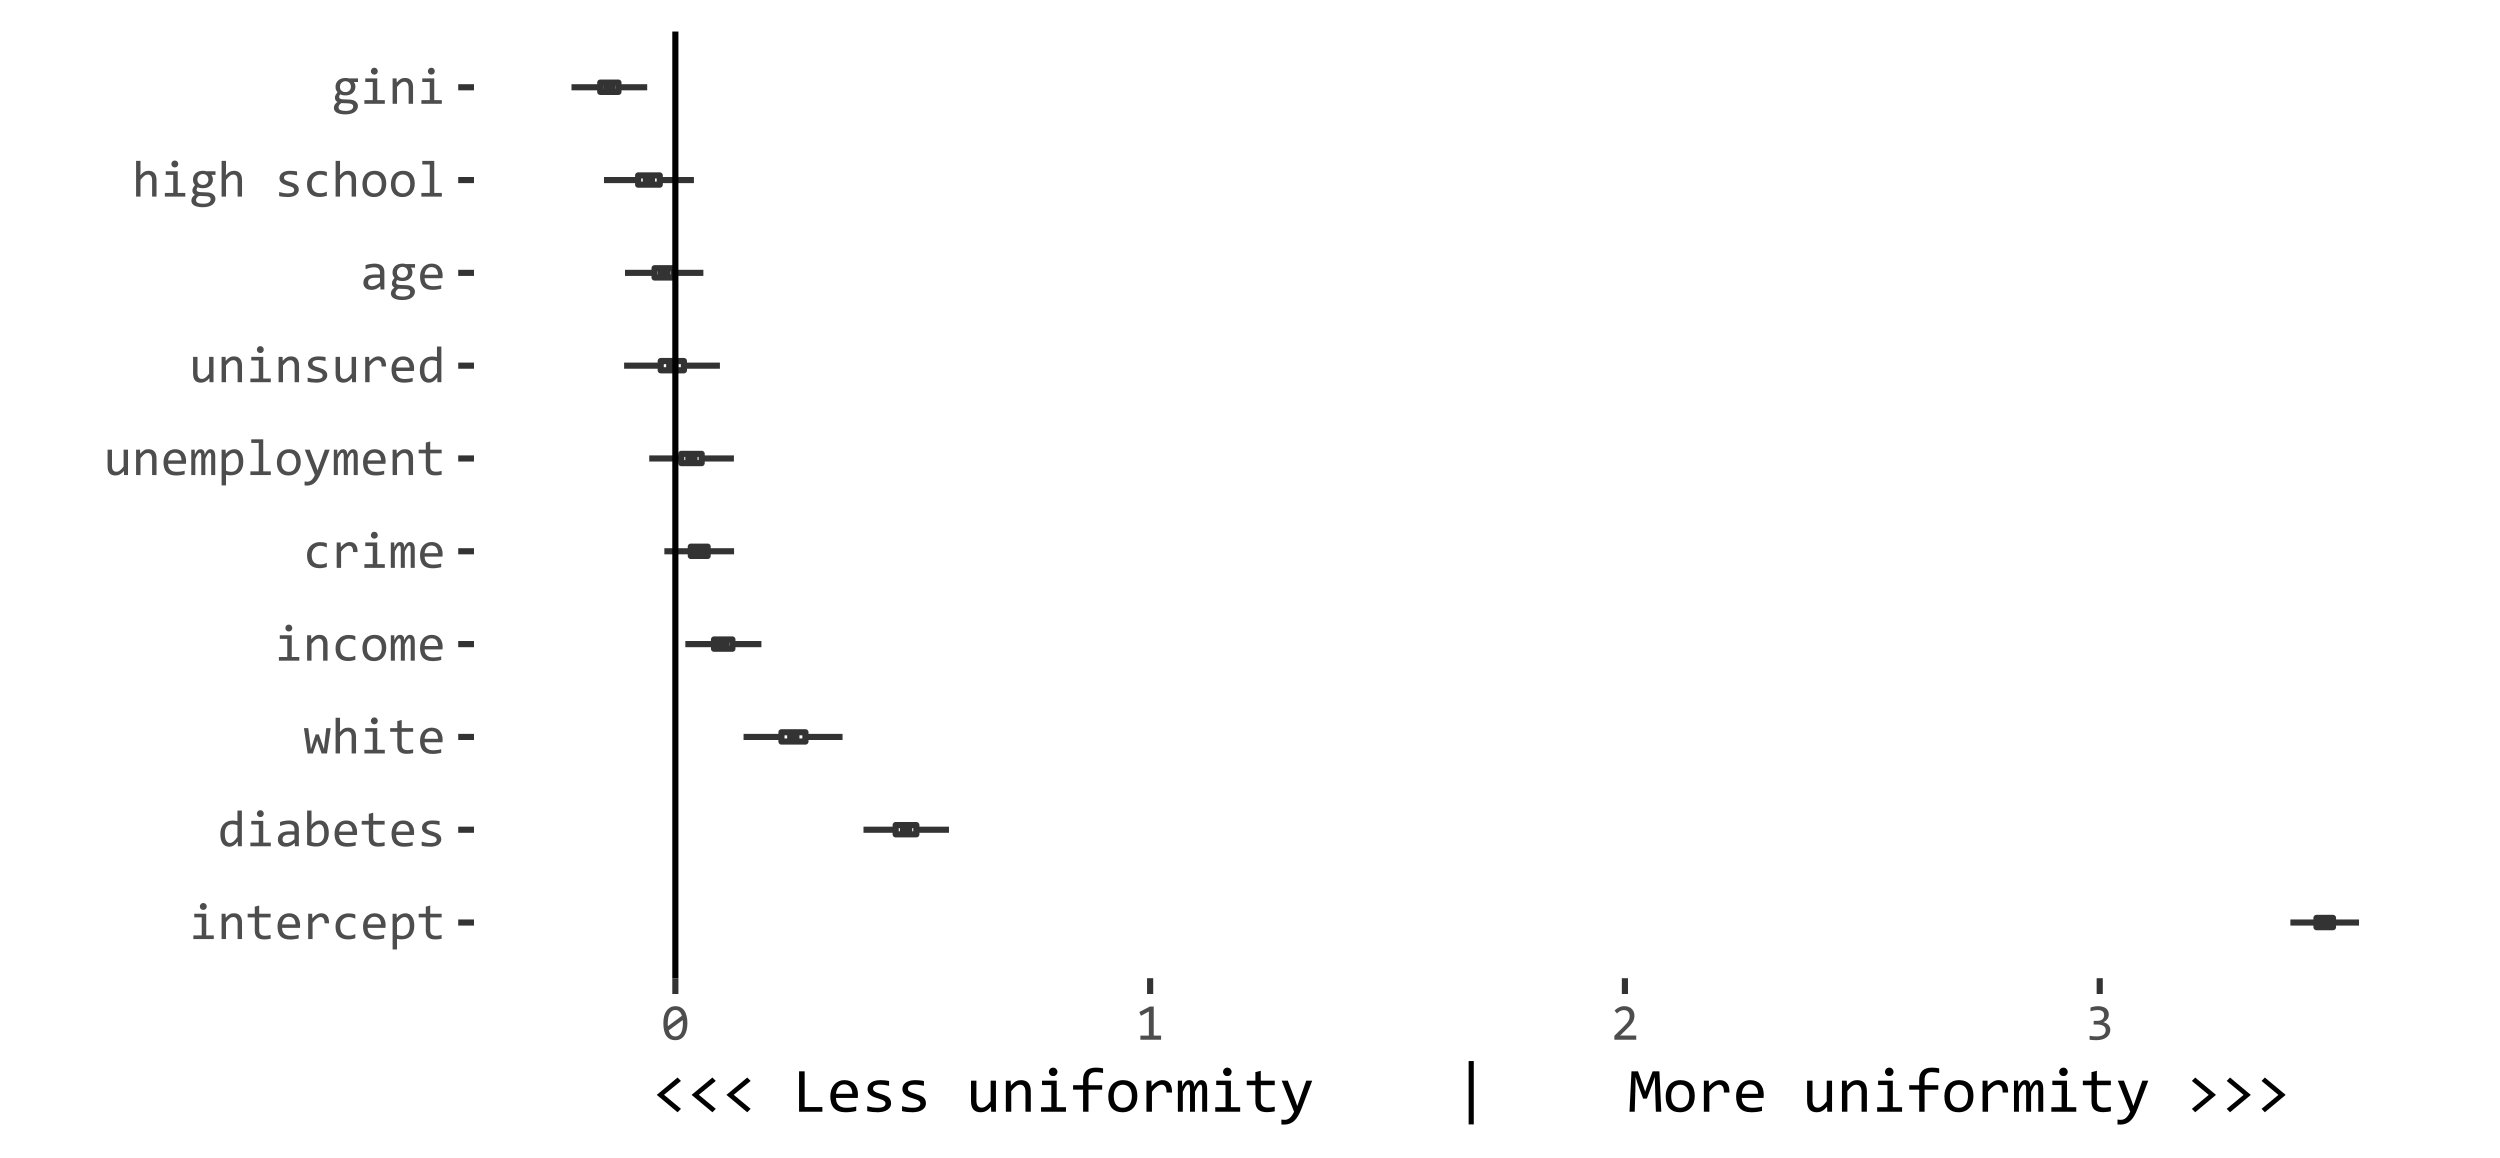 <?xml version="1.0" encoding="UTF-8"?>
<svg xmlns="http://www.w3.org/2000/svg" xmlns:xlink="http://www.w3.org/1999/xlink" width="434pt" height="201pt" viewBox="0 0 434 201" version="1.1">
<defs>
<g>
<symbol overflow="visible" id="glyph0-0">
<path style="stroke:none;" d="M 4.562 -5.75 L 4.562 0 L 0.391 0 L 0.391 -5.75 Z M 4.156 -0.406 L 4.156 -5.328 L 0.797 -5.328 L 0.797 -0.406 Z M 3.516 -3.672 C 3.516 -3.535 3.488 -3.406 3.438 -3.281 C 3.395 -3.164 3.32 -3.055 3.219 -2.953 C 3.125 -2.859 3 -2.781 2.844 -2.719 C 2.695 -2.664 2.52 -2.641 2.312 -2.641 L 2.297 -1.953 L 1.859 -1.953 L 1.828 -3.062 L 2.328 -3.062 C 2.754 -3.062 2.969 -3.254 2.969 -3.641 C 2.969 -3.766 2.938 -3.879 2.875 -3.984 C 2.812 -4.098 2.723 -4.191 2.609 -4.266 C 2.492 -4.336 2.359 -4.391 2.203 -4.422 C 2.047 -4.461 1.875 -4.484 1.688 -4.484 L 1.531 -4.484 L 1.531 -4.938 L 1.719 -4.938 C 2.031 -4.938 2.297 -4.895 2.516 -4.812 C 2.742 -4.738 2.93 -4.641 3.078 -4.516 C 3.223 -4.398 3.332 -4.266 3.406 -4.109 C 3.477 -3.961 3.516 -3.816 3.516 -3.672 Z M 2.062 -1.562 C 2.176 -1.562 2.27 -1.52 2.344 -1.438 C 2.414 -1.363 2.453 -1.273 2.453 -1.172 C 2.453 -1.117 2.441 -1.066 2.422 -1.016 C 2.398 -0.973 2.375 -0.938 2.344 -0.906 C 2.312 -0.875 2.27 -0.848 2.219 -0.828 C 2.176 -0.805 2.125 -0.797 2.062 -0.797 C 2.008 -0.797 1.961 -0.805 1.922 -0.828 C 1.879 -0.848 1.836 -0.875 1.797 -0.906 C 1.766 -0.938 1.738 -0.973 1.719 -1.016 C 1.695 -1.066 1.688 -1.117 1.688 -1.172 C 1.688 -1.223 1.695 -1.27 1.719 -1.312 C 1.738 -1.363 1.766 -1.406 1.797 -1.438 C 1.836 -1.477 1.879 -1.508 1.922 -1.531 C 1.961 -1.551 2.008 -1.562 2.062 -1.562 Z "/>
</symbol>
<symbol overflow="visible" id="glyph0-1">
<path style="stroke:none;" d="M 3.875 -3.781 C 3.957 -3.688 4.02 -3.566 4.062 -3.422 C 4.113 -3.285 4.141 -3.141 4.141 -2.984 C 4.141 -2.754 4.098 -2.547 4.016 -2.359 C 3.93 -2.172 3.812 -2.008 3.656 -1.875 C 3.508 -1.738 3.328 -1.633 3.109 -1.562 C 2.898 -1.488 2.664 -1.453 2.406 -1.453 C 2.227 -1.453 2.055 -1.469 1.891 -1.5 C 1.734 -1.539 1.609 -1.594 1.516 -1.656 C 1.453 -1.57 1.398 -1.492 1.359 -1.422 C 1.328 -1.348 1.312 -1.266 1.312 -1.172 C 1.312 -1.066 1.363 -0.977 1.469 -0.906 C 1.582 -0.832 1.727 -0.789 1.906 -0.781 L 3.062 -0.734 C 3.281 -0.734 3.484 -0.707 3.672 -0.656 C 3.859 -0.602 4.016 -0.531 4.141 -0.438 C 4.273 -0.344 4.379 -0.227 4.453 -0.094 C 4.535 0.039 4.578 0.203 4.578 0.391 C 4.578 0.586 4.531 0.77 4.438 0.938 C 4.352 1.113 4.223 1.27 4.047 1.406 C 3.867 1.539 3.645 1.645 3.375 1.719 C 3.102 1.801 2.781 1.844 2.406 1.844 C 2.051 1.844 1.742 1.812 1.484 1.75 C 1.234 1.695 1.031 1.617 0.875 1.516 C 0.719 1.422 0.598 1.301 0.516 1.156 C 0.441 1.02 0.406 0.867 0.406 0.703 C 0.406 0.484 0.457 0.297 0.562 0.141 C 0.664 -0.016 0.82 -0.172 1.031 -0.328 C 0.945 -0.359 0.879 -0.398 0.828 -0.453 C 0.773 -0.504 0.727 -0.562 0.688 -0.625 C 0.656 -0.688 0.629 -0.754 0.609 -0.828 C 0.586 -0.898 0.578 -0.969 0.578 -1.031 C 0.578 -1.227 0.625 -1.406 0.719 -1.562 C 0.812 -1.719 0.914 -1.867 1.031 -2.016 C 0.977 -2.078 0.93 -2.141 0.891 -2.203 C 0.848 -2.266 0.812 -2.332 0.781 -2.406 C 0.75 -2.488 0.723 -2.57 0.703 -2.656 C 0.691 -2.738 0.688 -2.836 0.688 -2.953 C 0.688 -3.18 0.727 -3.391 0.812 -3.578 C 0.895 -3.766 1.008 -3.926 1.156 -4.062 C 1.312 -4.195 1.492 -4.301 1.703 -4.375 C 1.922 -4.445 2.156 -4.484 2.406 -4.484 C 2.52 -4.484 2.625 -4.477 2.719 -4.469 C 2.82 -4.457 2.91 -4.438 2.984 -4.406 L 4.594 -4.406 L 4.594 -3.781 Z M 1.219 0.641 C 1.219 0.848 1.328 1 1.547 1.094 C 1.766 1.188 2.066 1.234 2.453 1.234 C 2.703 1.234 2.906 1.211 3.062 1.172 C 3.227 1.129 3.363 1.07 3.469 1 C 3.57 0.926 3.645 0.844 3.688 0.75 C 3.727 0.656 3.75 0.562 3.75 0.469 C 3.75 0.289 3.676 0.156 3.531 0.062 C 3.383 -0.02 3.16 -0.066 2.859 -0.078 L 1.703 -0.125 C 1.609 -0.051 1.531 0.008 1.469 0.062 C 1.406 0.125 1.352 0.188 1.312 0.25 C 1.281 0.32 1.254 0.391 1.234 0.453 C 1.223 0.516 1.219 0.578 1.219 0.641 Z M 1.453 -2.969 C 1.453 -2.832 1.473 -2.703 1.516 -2.578 C 1.566 -2.461 1.633 -2.363 1.719 -2.281 C 1.812 -2.195 1.914 -2.133 2.031 -2.094 C 2.145 -2.051 2.27 -2.031 2.406 -2.031 C 2.562 -2.031 2.695 -2.055 2.812 -2.109 C 2.938 -2.16 3.035 -2.227 3.109 -2.312 C 3.191 -2.395 3.254 -2.492 3.297 -2.609 C 3.336 -2.723 3.359 -2.844 3.359 -2.969 C 3.359 -3.113 3.332 -3.242 3.281 -3.359 C 3.238 -3.473 3.176 -3.57 3.094 -3.656 C 3.008 -3.738 2.91 -3.801 2.797 -3.844 C 2.68 -3.895 2.551 -3.922 2.406 -3.922 C 2.258 -3.922 2.125 -3.891 2 -3.828 C 1.883 -3.773 1.785 -3.707 1.703 -3.625 C 1.629 -3.539 1.566 -3.441 1.516 -3.328 C 1.473 -3.211 1.453 -3.094 1.453 -2.969 Z "/>
</symbol>
<symbol overflow="visible" id="glyph0-2">
<path style="stroke:none;" d="M 2.203 -3.781 L 0.906 -3.781 L 0.906 -4.406 L 2.984 -4.406 L 2.984 -0.641 L 4.297 -0.641 L 4.297 0 L 0.75 0 L 0.75 -0.641 L 2.203 -0.641 Z M 2.469 -6.266 C 2.562 -6.266 2.645 -6.25 2.719 -6.219 C 2.789 -6.188 2.852 -6.141 2.906 -6.078 C 2.957 -6.023 3 -5.961 3.031 -5.891 C 3.062 -5.816 3.078 -5.738 3.078 -5.656 C 3.078 -5.57 3.062 -5.492 3.031 -5.422 C 3 -5.348 2.957 -5.285 2.906 -5.234 C 2.852 -5.18 2.789 -5.141 2.719 -5.109 C 2.645 -5.078 2.562 -5.062 2.469 -5.062 C 2.383 -5.062 2.305 -5.078 2.234 -5.109 C 2.16 -5.141 2.098 -5.18 2.047 -5.234 C 1.992 -5.285 1.953 -5.348 1.922 -5.422 C 1.891 -5.492 1.875 -5.57 1.875 -5.656 C 1.875 -5.738 1.891 -5.816 1.922 -5.891 C 1.953 -5.961 1.992 -6.023 2.047 -6.078 C 2.098 -6.141 2.16 -6.188 2.234 -6.219 C 2.305 -6.25 2.383 -6.266 2.469 -6.266 Z "/>
</symbol>
<symbol overflow="visible" id="glyph0-3">
<path style="stroke:none;" d="M 0.703 -4.406 L 1.391 -4.406 L 1.422 -3.703 C 1.547 -3.848 1.664 -3.973 1.781 -4.078 C 1.906 -4.18 2.023 -4.266 2.141 -4.328 C 2.254 -4.391 2.367 -4.43 2.484 -4.453 C 2.609 -4.473 2.738 -4.484 2.875 -4.484 C 3.32 -4.484 3.66 -4.348 3.891 -4.078 C 4.129 -3.816 4.25 -3.414 4.25 -2.875 L 4.25 0 L 3.484 0 L 3.484 -2.812 C 3.484 -3.156 3.414 -3.41 3.281 -3.578 C 3.156 -3.742 2.969 -3.828 2.719 -3.828 C 2.625 -3.828 2.531 -3.812 2.438 -3.781 C 2.352 -3.758 2.258 -3.711 2.156 -3.641 C 2.062 -3.578 1.957 -3.484 1.844 -3.359 C 1.727 -3.242 1.602 -3.098 1.469 -2.922 L 1.469 0 L 0.703 0 Z "/>
</symbol>
<symbol overflow="visible" id="glyph0-4">
<path style="stroke:none;" d="M 4.25 0 L 3.484 0 L 3.484 -2.812 C 3.484 -3.156 3.422 -3.41 3.297 -3.578 C 3.172 -3.742 2.988 -3.828 2.75 -3.828 C 2.645 -3.828 2.547 -3.812 2.453 -3.781 C 2.367 -3.758 2.273 -3.711 2.172 -3.641 C 2.078 -3.578 1.973 -3.484 1.859 -3.359 C 1.742 -3.242 1.613 -3.098 1.469 -2.922 L 1.469 0 L 0.703 0 L 0.703 -6.203 L 1.469 -6.203 L 1.469 -4.406 L 1.438 -3.719 C 1.562 -3.863 1.68 -3.984 1.797 -4.078 C 1.91 -4.18 2.023 -4.258 2.141 -4.312 C 2.254 -4.375 2.367 -4.414 2.484 -4.438 C 2.609 -4.469 2.738 -4.484 2.875 -4.484 C 3.312 -4.484 3.648 -4.348 3.891 -4.078 C 4.129 -3.816 4.25 -3.414 4.25 -2.875 Z "/>
</symbol>
<symbol overflow="visible" id="glyph0-5">
<path style="stroke:none;" d=""/>
</symbol>
<symbol overflow="visible" id="glyph0-6">
<path style="stroke:none;" d="M 4.203 -1.203 C 4.203 -1.047 4.172 -0.906 4.109 -0.781 C 4.055 -0.664 3.984 -0.555 3.891 -0.453 C 3.805 -0.359 3.703 -0.273 3.578 -0.203 C 3.461 -0.141 3.336 -0.086 3.203 -0.047 C 3.066 -0.004 2.926 0.023 2.781 0.047 C 2.633 0.066 2.492 0.078 2.359 0.078 C 2.055 0.078 1.781 0.062 1.531 0.031 C 1.281 0.008 1.035 -0.031 0.797 -0.094 L 0.797 -0.797 C 1.055 -0.723 1.312 -0.664 1.562 -0.625 C 1.82 -0.582 2.078 -0.562 2.328 -0.562 C 2.691 -0.562 2.961 -0.609 3.141 -0.703 C 3.316 -0.805 3.406 -0.953 3.406 -1.141 C 3.406 -1.223 3.391 -1.297 3.359 -1.359 C 3.336 -1.422 3.289 -1.477 3.219 -1.531 C 3.145 -1.594 3.031 -1.656 2.875 -1.719 C 2.719 -1.781 2.504 -1.848 2.234 -1.922 C 2.035 -1.984 1.852 -2.051 1.688 -2.125 C 1.52 -2.195 1.375 -2.285 1.25 -2.391 C 1.125 -2.492 1.023 -2.613 0.953 -2.75 C 0.891 -2.883 0.859 -3.047 0.859 -3.234 C 0.859 -3.359 0.883 -3.492 0.938 -3.641 C 1 -3.785 1.098 -3.922 1.234 -4.047 C 1.367 -4.172 1.551 -4.273 1.781 -4.359 C 2.02 -4.441 2.316 -4.484 2.672 -4.484 C 2.848 -4.484 3.039 -4.473 3.25 -4.453 C 3.457 -4.441 3.676 -4.41 3.906 -4.359 L 3.906 -3.688 C 3.664 -3.738 3.438 -3.781 3.219 -3.812 C 3.008 -3.844 2.82 -3.859 2.656 -3.859 C 2.469 -3.859 2.305 -3.844 2.172 -3.812 C 2.047 -3.781 1.941 -3.738 1.859 -3.688 C 1.785 -3.633 1.727 -3.57 1.688 -3.5 C 1.656 -3.438 1.641 -3.363 1.641 -3.281 C 1.641 -3.207 1.656 -3.133 1.688 -3.062 C 1.719 -3 1.773 -2.938 1.859 -2.875 C 1.941 -2.82 2.055 -2.766 2.203 -2.703 C 2.359 -2.641 2.555 -2.578 2.797 -2.516 C 3.055 -2.43 3.273 -2.348 3.453 -2.266 C 3.629 -2.18 3.77 -2.086 3.875 -1.984 C 3.988 -1.891 4.07 -1.773 4.125 -1.641 C 4.176 -1.516 4.203 -1.367 4.203 -1.203 Z "/>
</symbol>
<symbol overflow="visible" id="glyph0-7">
<path style="stroke:none;" d="M 4.125 -0.156 C 3.926 -0.082 3.723 -0.031 3.516 0 C 3.305 0.039 3.094 0.062 2.875 0.062 C 2.176 0.062 1.633 -0.125 1.25 -0.5 C 0.875 -0.883 0.688 -1.438 0.688 -2.156 C 0.688 -2.508 0.738 -2.828 0.844 -3.109 C 0.957 -3.391 1.113 -3.629 1.312 -3.828 C 1.508 -4.035 1.742 -4.191 2.016 -4.297 C 2.285 -4.41 2.586 -4.469 2.922 -4.469 C 3.148 -4.469 3.363 -4.453 3.562 -4.422 C 3.758 -4.391 3.945 -4.336 4.125 -4.266 L 4.125 -3.531 C 3.938 -3.633 3.742 -3.707 3.547 -3.75 C 3.348 -3.801 3.145 -3.828 2.938 -3.828 C 2.738 -3.828 2.551 -3.785 2.375 -3.703 C 2.207 -3.629 2.055 -3.52 1.922 -3.375 C 1.785 -3.238 1.68 -3.07 1.609 -2.875 C 1.535 -2.676 1.5 -2.445 1.5 -2.188 C 1.5 -1.656 1.625 -1.254 1.875 -0.984 C 2.133 -0.723 2.5 -0.594 2.969 -0.594 C 3.176 -0.594 3.375 -0.613 3.562 -0.656 C 3.758 -0.707 3.945 -0.781 4.125 -0.875 Z "/>
</symbol>
<symbol overflow="visible" id="glyph0-8">
<path style="stroke:none;" d="M 4.547 -2.234 C 4.547 -1.898 4.492 -1.586 4.391 -1.297 C 4.297 -1.016 4.156 -0.77 3.969 -0.562 C 3.789 -0.363 3.57 -0.207 3.312 -0.094 C 3.051 0.02 2.758 0.078 2.438 0.078 C 2.113 0.078 1.828 0.031 1.578 -0.062 C 1.328 -0.164 1.113 -0.312 0.938 -0.5 C 0.77 -0.688 0.641 -0.922 0.547 -1.203 C 0.453 -1.484 0.406 -1.812 0.406 -2.188 C 0.406 -2.52 0.453 -2.828 0.547 -3.109 C 0.641 -3.398 0.773 -3.645 0.953 -3.844 C 1.141 -4.051 1.363 -4.207 1.625 -4.312 C 1.883 -4.426 2.18 -4.484 2.516 -4.484 C 2.836 -4.484 3.125 -4.438 3.375 -4.344 C 3.625 -4.25 3.832 -4.102 4 -3.906 C 4.176 -3.719 4.312 -3.484 4.406 -3.203 C 4.5 -2.922 4.547 -2.598 4.547 -2.234 Z M 3.766 -2.203 C 3.766 -2.473 3.734 -2.707 3.672 -2.906 C 3.609 -3.113 3.52 -3.285 3.406 -3.422 C 3.301 -3.566 3.164 -3.672 3 -3.734 C 2.844 -3.805 2.664 -3.844 2.469 -3.844 C 2.238 -3.844 2.039 -3.797 1.875 -3.703 C 1.719 -3.617 1.586 -3.5 1.484 -3.344 C 1.379 -3.195 1.301 -3.023 1.25 -2.828 C 1.207 -2.629 1.188 -2.422 1.188 -2.203 C 1.188 -1.93 1.211 -1.691 1.266 -1.484 C 1.328 -1.285 1.414 -1.117 1.531 -0.984 C 1.645 -0.848 1.781 -0.742 1.938 -0.672 C 2.094 -0.598 2.27 -0.562 2.469 -0.562 C 2.695 -0.562 2.895 -0.602 3.062 -0.688 C 3.227 -0.781 3.359 -0.898 3.453 -1.047 C 3.555 -1.203 3.633 -1.379 3.688 -1.578 C 3.738 -1.773 3.766 -1.984 3.766 -2.203 Z "/>
</symbol>
<symbol overflow="visible" id="glyph0-9">
<path style="stroke:none;" d="M 2.203 -5.578 L 0.906 -5.578 L 0.906 -6.203 L 2.984 -6.203 L 2.984 -0.641 L 4.297 -0.641 L 4.297 0 L 0.75 0 L 0.75 -0.641 L 2.203 -0.641 Z "/>
</symbol>
<symbol overflow="visible" id="glyph0-10">
<path style="stroke:none;" d="M 3.531 0 L 3.516 -0.594 C 3.273 -0.352 3.031 -0.18 2.781 -0.078 C 2.539 0.023 2.285 0.078 2.016 0.078 C 1.754 0.078 1.535 0.047 1.359 -0.016 C 1.18 -0.078 1.035 -0.164 0.922 -0.281 C 0.805 -0.395 0.719 -0.523 0.656 -0.672 C 0.602 -0.828 0.578 -0.992 0.578 -1.172 C 0.578 -1.617 0.742 -1.969 1.078 -2.219 C 1.41 -2.469 1.898 -2.594 2.547 -2.594 L 3.453 -2.594 L 3.453 -2.984 C 3.453 -3.242 3.367 -3.453 3.203 -3.609 C 3.035 -3.766 2.781 -3.844 2.438 -3.844 C 2.188 -3.844 1.941 -3.812 1.703 -3.75 C 1.461 -3.695 1.211 -3.617 0.953 -3.516 L 0.953 -4.203 C 1.047 -4.242 1.148 -4.281 1.266 -4.312 C 1.391 -4.344 1.516 -4.367 1.641 -4.391 C 1.773 -4.422 1.914 -4.441 2.062 -4.453 C 2.207 -4.473 2.352 -4.484 2.5 -4.484 C 2.77 -4.484 3.008 -4.453 3.219 -4.391 C 3.438 -4.336 3.617 -4.25 3.766 -4.125 C 3.91 -4.008 4.02 -3.859 4.094 -3.672 C 4.176 -3.492 4.219 -3.285 4.219 -3.047 L 4.219 0 Z M 3.453 -2.016 L 2.484 -2.016 C 2.297 -2.016 2.129 -1.992 1.984 -1.953 C 1.848 -1.91 1.734 -1.852 1.641 -1.781 C 1.555 -1.719 1.492 -1.633 1.453 -1.531 C 1.41 -1.438 1.391 -1.328 1.391 -1.203 C 1.391 -1.117 1.398 -1.035 1.422 -0.953 C 1.453 -0.879 1.492 -0.812 1.547 -0.75 C 1.609 -0.688 1.688 -0.641 1.781 -0.609 C 1.875 -0.578 1.988 -0.562 2.125 -0.562 C 2.301 -0.562 2.504 -0.613 2.734 -0.719 C 2.961 -0.82 3.203 -0.988 3.453 -1.219 Z "/>
</symbol>
<symbol overflow="visible" id="glyph0-11">
<path style="stroke:none;" d="M 4.438 -2.438 C 4.438 -2.332 4.43 -2.242 4.422 -2.172 C 4.422 -2.098 4.414 -2.023 4.406 -1.953 L 1.312 -1.953 C 1.312 -1.504 1.438 -1.16 1.688 -0.922 C 1.938 -0.68 2.301 -0.562 2.781 -0.562 C 2.906 -0.562 3.031 -0.566 3.156 -0.578 C 3.289 -0.586 3.414 -0.598 3.531 -0.609 C 3.656 -0.629 3.77 -0.648 3.875 -0.672 C 3.988 -0.691 4.094 -0.719 4.188 -0.75 L 4.188 -0.125 C 3.977 -0.062 3.742 -0.016 3.484 0.016 C 3.223 0.055 2.953 0.078 2.672 0.078 C 2.297 0.078 1.969 0.023 1.688 -0.078 C 1.414 -0.18 1.191 -0.328 1.016 -0.516 C 0.848 -0.711 0.723 -0.953 0.641 -1.234 C 0.555 -1.516 0.516 -1.836 0.516 -2.203 C 0.516 -2.504 0.555 -2.797 0.641 -3.078 C 0.734 -3.359 0.863 -3.602 1.031 -3.812 C 1.207 -4.02 1.422 -4.18 1.672 -4.297 C 1.922 -4.422 2.203 -4.484 2.516 -4.484 C 2.828 -4.484 3.098 -4.438 3.328 -4.344 C 3.566 -4.25 3.766 -4.113 3.922 -3.938 C 4.086 -3.758 4.211 -3.539 4.297 -3.281 C 4.391 -3.031 4.438 -2.75 4.438 -2.438 Z M 3.641 -2.547 C 3.641 -2.742 3.613 -2.922 3.562 -3.078 C 3.52 -3.242 3.453 -3.383 3.359 -3.5 C 3.266 -3.625 3.141 -3.719 2.984 -3.781 C 2.836 -3.844 2.672 -3.875 2.484 -3.875 C 2.316 -3.875 2.16 -3.844 2.016 -3.781 C 1.879 -3.719 1.758 -3.625 1.656 -3.5 C 1.562 -3.383 1.484 -3.242 1.422 -3.078 C 1.367 -2.922 1.332 -2.742 1.312 -2.547 Z "/>
</symbol>
<symbol overflow="visible" id="glyph0-12">
<path style="stroke:none;" d="M 4.25 0 L 3.562 0 L 3.531 -0.719 C 3.406 -0.562 3.281 -0.43 3.156 -0.328 C 3.039 -0.234 2.922 -0.156 2.797 -0.094 C 2.68 -0.031 2.566 0.008 2.453 0.031 C 2.336 0.062 2.211 0.078 2.078 0.078 C 1.617 0.078 1.273 -0.051 1.047 -0.312 C 0.816 -0.582 0.703 -0.988 0.703 -1.531 L 0.703 -4.406 L 1.469 -4.406 L 1.469 -1.594 C 1.469 -0.914 1.723 -0.578 2.234 -0.578 C 2.328 -0.578 2.414 -0.586 2.5 -0.609 C 2.594 -0.641 2.688 -0.688 2.781 -0.75 C 2.883 -0.82 2.992 -0.914 3.109 -1.031 C 3.223 -1.156 3.348 -1.305 3.484 -1.484 L 3.484 -4.406 L 4.25 -4.406 Z "/>
</symbol>
<symbol overflow="visible" id="glyph0-13">
<path style="stroke:none;" d="M 0.891 -4.406 L 1.578 -4.406 L 1.609 -3.594 C 1.867 -3.906 2.125 -4.129 2.375 -4.266 C 2.625 -4.41 2.879 -4.484 3.141 -4.484 C 3.598 -4.484 3.941 -4.336 4.172 -4.047 C 4.41 -3.754 4.523 -3.316 4.516 -2.734 L 3.734 -2.734 C 3.742 -3.117 3.688 -3.395 3.562 -3.562 C 3.445 -3.738 3.27 -3.828 3.031 -3.828 C 2.926 -3.828 2.82 -3.805 2.719 -3.766 C 2.613 -3.734 2.504 -3.676 2.391 -3.594 C 2.285 -3.52 2.172 -3.422 2.047 -3.297 C 1.93 -3.172 1.801 -3.016 1.656 -2.828 L 1.656 0 L 0.891 0 Z "/>
</symbol>
<symbol overflow="visible" id="glyph0-14">
<path style="stroke:none;" d="M 0.484 -2.109 C 0.484 -2.484 0.531 -2.816 0.625 -3.109 C 0.727 -3.398 0.875 -3.645 1.062 -3.844 C 1.258 -4.051 1.488 -4.207 1.75 -4.312 C 2.02 -4.414 2.316 -4.469 2.641 -4.469 C 2.773 -4.469 2.91 -4.457 3.047 -4.438 C 3.18 -4.414 3.316 -4.391 3.453 -4.359 L 3.453 -6.203 L 4.219 -6.203 L 4.219 0 L 3.531 0 L 3.516 -0.828 C 3.297 -0.523 3.062 -0.297 2.812 -0.141 C 2.562 0.004 2.297 0.078 2.016 0.078 C 1.754 0.078 1.531 0.023 1.344 -0.078 C 1.156 -0.18 0.992 -0.328 0.859 -0.516 C 0.734 -0.711 0.641 -0.945 0.578 -1.219 C 0.516 -1.488 0.484 -1.785 0.484 -2.109 Z M 1.266 -2.156 C 1.266 -1.625 1.344 -1.227 1.5 -0.969 C 1.656 -0.707 1.875 -0.578 2.156 -0.578 C 2.352 -0.578 2.555 -0.66 2.766 -0.828 C 2.984 -1.004 3.211 -1.266 3.453 -1.609 L 3.453 -3.656 C 3.328 -3.707 3.188 -3.75 3.031 -3.781 C 2.883 -3.812 2.734 -3.828 2.578 -3.828 C 2.16 -3.828 1.836 -3.691 1.609 -3.422 C 1.379 -3.16 1.266 -2.738 1.266 -2.156 Z "/>
</symbol>
<symbol overflow="visible" id="glyph0-15">
<path style="stroke:none;" d="M 3.844 0 L 3.844 -3.172 C 3.844 -3.305 3.836 -3.414 3.828 -3.5 C 3.816 -3.594 3.801 -3.664 3.781 -3.719 C 3.758 -3.77 3.734 -3.805 3.703 -3.828 C 3.672 -3.848 3.629 -3.859 3.578 -3.859 C 3.516 -3.859 3.457 -3.836 3.406 -3.797 C 3.363 -3.766 3.312 -3.707 3.25 -3.625 C 3.195 -3.551 3.133 -3.445 3.062 -3.312 C 3 -3.188 2.922 -3.023 2.828 -2.828 L 2.828 0 L 2.125 0 L 2.125 -3.078 C 2.125 -3.242 2.117 -3.375 2.109 -3.469 C 2.098 -3.57 2.082 -3.648 2.062 -3.703 C 2.039 -3.766 2.008 -3.805 1.969 -3.828 C 1.938 -3.848 1.895 -3.859 1.844 -3.859 C 1.789 -3.859 1.738 -3.844 1.688 -3.812 C 1.645 -3.781 1.594 -3.723 1.531 -3.641 C 1.477 -3.566 1.414 -3.461 1.344 -3.328 C 1.281 -3.203 1.195 -3.035 1.094 -2.828 L 1.094 0 L 0.391 0 L 0.391 -4.406 L 0.984 -4.406 L 1.016 -3.578 C 1.086 -3.742 1.16 -3.883 1.234 -4 C 1.305 -4.113 1.379 -4.207 1.453 -4.281 C 1.535 -4.352 1.617 -4.406 1.703 -4.438 C 1.785 -4.469 1.879 -4.484 1.984 -4.484 C 2.223 -4.484 2.406 -4.406 2.531 -4.25 C 2.656 -4.102 2.719 -3.863 2.719 -3.531 C 2.789 -3.688 2.859 -3.82 2.922 -3.938 C 2.992 -4.062 3.066 -4.16 3.141 -4.234 C 3.211 -4.316 3.297 -4.379 3.391 -4.422 C 3.484 -4.461 3.594 -4.484 3.719 -4.484 C 4.27 -4.484 4.547 -4.062 4.547 -3.219 L 4.547 0 Z "/>
</symbol>
<symbol overflow="visible" id="glyph0-16">
<path style="stroke:none;" d="M 4.469 -2.281 C 4.469 -1.895 4.41 -1.551 4.297 -1.25 C 4.191 -0.957 4.039 -0.711 3.844 -0.516 C 3.656 -0.328 3.426 -0.188 3.156 -0.094 C 2.895 0 2.613 0.047 2.312 0.047 C 2.164 0.047 2.023 0.039 1.891 0.031 C 1.754 0.02 1.613 -0.004 1.469 -0.047 L 1.469 1.797 L 0.703 1.797 L 0.703 -4.406 L 1.391 -4.406 L 1.438 -3.672 C 1.656 -3.973 1.891 -4.18 2.141 -4.297 C 2.391 -4.422 2.656 -4.484 2.938 -4.484 C 3.195 -4.484 3.422 -4.43 3.609 -4.328 C 3.797 -4.223 3.953 -4.07 4.078 -3.875 C 4.211 -3.688 4.312 -3.457 4.375 -3.188 C 4.438 -2.914 4.469 -2.613 4.469 -2.281 Z M 3.688 -2.25 C 3.688 -2.477 3.672 -2.688 3.641 -2.875 C 3.609 -3.07 3.555 -3.238 3.484 -3.375 C 3.41 -3.52 3.316 -3.629 3.203 -3.703 C 3.086 -3.785 2.953 -3.828 2.797 -3.828 C 2.691 -3.828 2.586 -3.812 2.484 -3.781 C 2.391 -3.75 2.289 -3.695 2.188 -3.625 C 2.082 -3.551 1.969 -3.453 1.844 -3.328 C 1.727 -3.211 1.602 -3.066 1.469 -2.891 L 1.469 -0.75 C 1.602 -0.695 1.75 -0.648 1.906 -0.609 C 2.062 -0.578 2.219 -0.562 2.375 -0.562 C 2.781 -0.562 3.098 -0.703 3.328 -0.984 C 3.566 -1.266 3.688 -1.688 3.688 -2.25 Z "/>
</symbol>
<symbol overflow="visible" id="glyph0-17">
<path style="stroke:none;" d="M 4.625 -4.406 L 3.125 -0.469 C 2.969 -0.062 2.805 0.281 2.641 0.562 C 2.473 0.852 2.289 1.094 2.094 1.281 C 1.906 1.469 1.691 1.602 1.453 1.688 C 1.223 1.781 0.961 1.828 0.672 1.828 C 0.586 1.828 0.516 1.82 0.453 1.812 C 0.398 1.812 0.336 1.812 0.266 1.812 L 0.266 1.109 C 0.328 1.117 0.395 1.129 0.469 1.141 C 0.539 1.148 0.625 1.156 0.719 1.156 C 0.852 1.156 0.977 1.133 1.094 1.094 C 1.219 1.051 1.332 0.984 1.438 0.891 C 1.551 0.797 1.656 0.676 1.75 0.531 C 1.852 0.383 1.953 0.207 2.047 0 L 0.297 -4.406 L 1.156 -4.406 L 2.281 -1.5 L 2.5 -0.812 L 2.75 -1.516 L 3.781 -4.406 Z "/>
</symbol>
<symbol overflow="visible" id="glyph0-18">
<path style="stroke:none;" d="M 4.266 -0.062 C 4.086 -0.02 3.906 0.008 3.719 0.031 C 3.539 0.051 3.352 0.062 3.156 0.062 C 2.602 0.062 2.191 -0.062 1.922 -0.312 C 1.648 -0.562 1.516 -0.945 1.516 -1.469 L 1.516 -3.766 L 0.281 -3.766 L 0.281 -4.406 L 1.516 -4.406 L 1.516 -5.625 L 2.281 -5.828 L 2.281 -4.406 L 4.266 -4.406 L 4.266 -3.766 L 2.281 -3.766 L 2.281 -1.531 C 2.281 -1.219 2.363 -0.977 2.531 -0.812 C 2.695 -0.656 2.945 -0.578 3.281 -0.578 C 3.414 -0.578 3.566 -0.586 3.734 -0.609 C 3.898 -0.641 4.078 -0.676 4.266 -0.719 Z "/>
</symbol>
<symbol overflow="visible" id="glyph0-19">
<path style="stroke:none;" d="M 4.797 -4.406 L 4.156 0 L 3.219 0 L 2.578 -1.844 L 2.453 -2.297 L 2.312 -1.812 L 1.703 0 L 0.797 0 L 0.156 -4.406 L 0.906 -4.406 L 1.281 -1.422 L 1.359 -0.75 L 1.547 -1.328 L 2.188 -3.312 L 2.734 -3.312 L 3.422 -1.359 L 3.625 -0.781 L 3.688 -1.391 L 4.031 -4.406 Z "/>
</symbol>
<symbol overflow="visible" id="glyph0-20">
<path style="stroke:none;" d="M 4.469 -2.281 C 4.469 -1.914 4.414 -1.586 4.312 -1.297 C 4.219 -1.016 4.078 -0.77 3.891 -0.562 C 3.703 -0.363 3.473 -0.211 3.203 -0.109 C 2.941 -0.004 2.645 0.047 2.312 0.047 C 2.051 0.047 1.785 0.023 1.516 -0.016 C 1.242 -0.066 0.973 -0.148 0.703 -0.266 L 0.703 -6.203 L 1.469 -6.203 L 1.469 -4.5 L 1.438 -3.688 C 1.656 -3.977 1.891 -4.18 2.141 -4.297 C 2.391 -4.422 2.656 -4.484 2.938 -4.484 C 3.195 -4.484 3.422 -4.43 3.609 -4.328 C 3.797 -4.223 3.953 -4.07 4.078 -3.875 C 4.211 -3.688 4.312 -3.457 4.375 -3.188 C 4.438 -2.914 4.469 -2.613 4.469 -2.281 Z M 3.688 -2.25 C 3.688 -2.477 3.672 -2.688 3.641 -2.875 C 3.609 -3.07 3.555 -3.238 3.484 -3.375 C 3.41 -3.52 3.316 -3.629 3.203 -3.703 C 3.086 -3.785 2.953 -3.828 2.797 -3.828 C 2.691 -3.828 2.586 -3.812 2.484 -3.781 C 2.391 -3.75 2.289 -3.695 2.188 -3.625 C 2.082 -3.551 1.969 -3.453 1.844 -3.328 C 1.727 -3.211 1.602 -3.066 1.469 -2.891 L 1.469 -0.75 C 1.613 -0.695 1.766 -0.648 1.922 -0.609 C 2.078 -0.578 2.227 -0.562 2.375 -0.562 C 2.539 -0.562 2.703 -0.586 2.859 -0.641 C 3.023 -0.703 3.164 -0.797 3.281 -0.922 C 3.406 -1.055 3.504 -1.227 3.578 -1.438 C 3.648 -1.656 3.688 -1.926 3.688 -2.25 Z "/>
</symbol>
<symbol overflow="visible" id="glyph0-21">
<path style="stroke:none;" d="M 4.562 -2.875 C 4.562 -2.426 4.516 -2.02 4.422 -1.656 C 4.336 -1.301 4.207 -0.992 4.031 -0.734 C 3.852 -0.473 3.629 -0.27 3.359 -0.125 C 3.098 0.008 2.789 0.078 2.438 0.078 C 2.125 0.078 1.844 0.02 1.594 -0.094 C 1.344 -0.207 1.125 -0.383 0.938 -0.625 C 0.758 -0.863 0.625 -1.172 0.531 -1.547 C 0.438 -1.922 0.391 -2.363 0.391 -2.875 C 0.391 -3.312 0.43 -3.711 0.516 -4.078 C 0.609 -4.441 0.742 -4.75 0.922 -5 C 1.098 -5.258 1.316 -5.461 1.578 -5.609 C 1.848 -5.754 2.16 -5.828 2.516 -5.828 C 2.828 -5.828 3.109 -5.766 3.359 -5.641 C 3.609 -5.523 3.82 -5.348 4 -5.109 C 4.176 -4.867 4.312 -4.562 4.406 -4.188 C 4.508 -3.82 4.562 -3.383 4.562 -2.875 Z M 3.781 -2.844 C 3.781 -2.945 3.773 -3.047 3.766 -3.141 C 3.766 -3.234 3.758 -3.328 3.75 -3.422 L 1.328 -1.625 C 1.367 -1.469 1.422 -1.32 1.484 -1.188 C 1.555 -1.062 1.641 -0.953 1.734 -0.859 C 1.828 -0.773 1.93 -0.707 2.047 -0.656 C 2.172 -0.602 2.312 -0.578 2.469 -0.578 C 2.664 -0.578 2.848 -0.625 3.016 -0.719 C 3.18 -0.812 3.32 -0.953 3.438 -1.141 C 3.551 -1.336 3.633 -1.578 3.688 -1.859 C 3.75 -2.141 3.781 -2.469 3.781 -2.844 Z M 1.156 -2.891 C 1.156 -2.805 1.156 -2.719 1.156 -2.625 C 1.164 -2.531 1.172 -2.441 1.172 -2.359 L 3.609 -4.156 C 3.566 -4.301 3.508 -4.438 3.438 -4.562 C 3.375 -4.688 3.297 -4.789 3.203 -4.875 C 3.109 -4.969 3 -5.039 2.875 -5.094 C 2.758 -5.145 2.625 -5.172 2.469 -5.172 C 2.27 -5.172 2.086 -5.117 1.922 -5.016 C 1.766 -4.922 1.629 -4.773 1.516 -4.578 C 1.398 -4.391 1.312 -4.156 1.25 -3.875 C 1.188 -3.594 1.156 -3.266 1.156 -2.891 Z "/>
</symbol>
<symbol overflow="visible" id="glyph0-22">
<path style="stroke:none;" d="M 4.375 0 L 0.781 0 L 0.781 -0.719 L 2.25 -0.719 L 2.25 -4.906 L 0.875 -4.156 L 0.594 -4.812 L 2.422 -5.766 L 3.094 -5.766 L 3.094 -0.719 L 4.375 -0.719 Z "/>
</symbol>
<symbol overflow="visible" id="glyph0-23">
<path style="stroke:none;" d="M 4.438 0 L 0.641 0 L 0.641 -0.688 L 2.125 -2.156 C 2.375 -2.395 2.57 -2.602 2.719 -2.781 C 2.875 -2.957 2.992 -3.117 3.078 -3.266 C 3.16 -3.41 3.219 -3.547 3.25 -3.672 C 3.281 -3.805 3.297 -3.945 3.297 -4.094 C 3.297 -4.238 3.273 -4.375 3.234 -4.5 C 3.203 -4.625 3.145 -4.734 3.062 -4.828 C 2.977 -4.93 2.875 -5.008 2.75 -5.062 C 2.625 -5.113 2.473 -5.141 2.297 -5.141 C 2.055 -5.141 1.836 -5.086 1.641 -4.984 C 1.441 -4.879 1.258 -4.738 1.094 -4.562 L 0.672 -5.062 C 0.891 -5.289 1.141 -5.473 1.422 -5.609 C 1.703 -5.754 2.031 -5.828 2.406 -5.828 C 2.656 -5.828 2.883 -5.785 3.094 -5.703 C 3.312 -5.629 3.492 -5.52 3.641 -5.375 C 3.797 -5.227 3.914 -5.051 4 -4.844 C 4.082 -4.645 4.125 -4.414 4.125 -4.156 C 4.125 -3.926 4.094 -3.719 4.031 -3.531 C 3.977 -3.344 3.891 -3.156 3.766 -2.969 C 3.648 -2.789 3.5 -2.598 3.312 -2.391 C 3.133 -2.191 2.926 -1.977 2.688 -1.75 L 1.641 -0.734 L 4.438 -0.734 Z "/>
</symbol>
<symbol overflow="visible" id="glyph0-24">
<path style="stroke:none;" d="M 4.312 -1.75 C 4.312 -1.488 4.258 -1.25 4.156 -1.031 C 4.062 -0.812 3.91 -0.617 3.703 -0.453 C 3.492 -0.285 3.234 -0.156 2.922 -0.062 C 2.617 0.031 2.258 0.078 1.844 0.078 C 1.613 0.078 1.406 0.066 1.219 0.047 C 1.039 0.035 0.875 0.02 0.719 0 L 0.719 -0.688 C 0.906 -0.656 1.098 -0.629 1.297 -0.609 C 1.492 -0.586 1.703 -0.578 1.922 -0.578 C 2.203 -0.578 2.441 -0.602 2.641 -0.656 C 2.848 -0.707 3.016 -0.781 3.141 -0.875 C 3.273 -0.977 3.367 -1.098 3.422 -1.234 C 3.484 -1.367 3.516 -1.523 3.516 -1.703 C 3.516 -1.859 3.477 -1.992 3.406 -2.109 C 3.344 -2.234 3.242 -2.332 3.109 -2.406 C 2.984 -2.488 2.832 -2.547 2.656 -2.578 C 2.477 -2.617 2.285 -2.641 2.078 -2.641 L 1.422 -2.641 L 1.422 -3.281 L 2.094 -3.281 C 2.258 -3.281 2.41 -3.301 2.547 -3.344 C 2.691 -3.383 2.816 -3.445 2.922 -3.531 C 3.023 -3.625 3.102 -3.727 3.156 -3.844 C 3.207 -3.969 3.234 -4.113 3.234 -4.281 C 3.234 -4.582 3.141 -4.801 2.953 -4.938 C 2.766 -5.082 2.488 -5.156 2.125 -5.156 C 1.938 -5.156 1.738 -5.133 1.531 -5.094 C 1.32 -5.062 1.102 -5.008 0.875 -4.938 L 0.875 -5.594 C 0.977 -5.633 1.082 -5.664 1.188 -5.688 C 1.301 -5.719 1.414 -5.742 1.531 -5.766 C 1.645 -5.785 1.754 -5.801 1.859 -5.812 C 1.973 -5.82 2.082 -5.828 2.188 -5.828 C 2.488 -5.828 2.754 -5.789 2.984 -5.719 C 3.223 -5.656 3.422 -5.562 3.578 -5.438 C 3.734 -5.312 3.848 -5.16 3.922 -4.984 C 4.004 -4.816 4.047 -4.625 4.047 -4.406 C 4.047 -4.07 3.957 -3.789 3.781 -3.562 C 3.613 -3.344 3.383 -3.172 3.094 -3.047 C 3.25 -3.016 3.395 -2.961 3.531 -2.891 C 3.676 -2.828 3.805 -2.738 3.922 -2.625 C 4.047 -2.52 4.141 -2.391 4.203 -2.234 C 4.273 -2.086 4.312 -1.926 4.312 -1.75 Z "/>
</symbol>
<symbol overflow="visible" id="glyph1-0">
<path style="stroke:none;" d="M 5.578 -7.016 L 5.578 0 L 0.469 0 L 0.469 -7.016 Z M 5.078 -0.5 L 5.078 -6.516 L 0.969 -6.516 L 0.969 -0.5 Z M 4.297 -4.484 C 4.297 -4.328 4.266 -4.172 4.203 -4.016 C 4.148 -3.867 4.062 -3.734 3.938 -3.609 C 3.82 -3.492 3.672 -3.398 3.484 -3.328 C 3.305 -3.266 3.086 -3.234 2.828 -3.234 L 2.797 -2.391 L 2.266 -2.391 L 2.234 -3.734 L 2.844 -3.734 C 3.363 -3.734 3.625 -3.969 3.625 -4.438 C 3.625 -4.602 3.582 -4.75 3.5 -4.875 C 3.426 -5.008 3.32 -5.117 3.188 -5.203 C 3.051 -5.297 2.883 -5.363 2.688 -5.406 C 2.5 -5.457 2.289 -5.484 2.062 -5.484 L 1.875 -5.484 L 1.875 -6.031 L 2.094 -6.031 C 2.477 -6.031 2.805 -5.984 3.078 -5.891 C 3.348 -5.797 3.57 -5.676 3.75 -5.531 C 3.938 -5.383 4.07 -5.219 4.156 -5.031 C 4.25 -4.852 4.297 -4.672 4.297 -4.484 Z M 2.531 -1.906 C 2.664 -1.906 2.773 -1.859 2.859 -1.766 C 2.941 -1.672 2.984 -1.555 2.984 -1.422 C 2.984 -1.359 2.973 -1.301 2.953 -1.25 C 2.93 -1.195 2.898 -1.148 2.859 -1.109 C 2.816 -1.066 2.766 -1.031 2.703 -1 C 2.648 -0.977 2.594 -0.969 2.531 -0.969 C 2.469 -0.969 2.406 -0.977 2.344 -1 C 2.289 -1.031 2.242 -1.066 2.203 -1.109 C 2.16 -1.148 2.125 -1.195 2.094 -1.25 C 2.07 -1.301 2.062 -1.359 2.062 -1.422 C 2.062 -1.492 2.07 -1.555 2.094 -1.609 C 2.125 -1.672 2.16 -1.723 2.203 -1.766 C 2.242 -1.805 2.289 -1.836 2.344 -1.859 C 2.406 -1.891 2.469 -1.906 2.531 -1.906 Z "/>
</symbol>
<symbol overflow="visible" id="glyph1-1">
<path style="stroke:none;" d="M 4.938 -0.5 L 4.344 0.094 L 0.734 -2.922 L 4.344 -5.938 L 4.938 -5.344 L 2 -2.938 Z "/>
</symbol>
<symbol overflow="visible" id="glyph1-2">
<path style="stroke:none;" d=""/>
</symbol>
<symbol overflow="visible" id="glyph1-3">
<path style="stroke:none;" d="M 5.297 0 L 1.25 0 L 1.25 -7.016 L 2.219 -7.016 L 2.219 -0.812 L 5.297 -0.812 Z "/>
</symbol>
<symbol overflow="visible" id="glyph1-4">
<path style="stroke:none;" d="M 5.422 -2.984 C 5.422 -2.848 5.414 -2.734 5.406 -2.641 C 5.406 -2.555 5.398 -2.473 5.391 -2.391 L 1.609 -2.391 C 1.609 -1.836 1.758 -1.414 2.062 -1.125 C 2.375 -0.832 2.82 -0.688 3.406 -0.688 C 3.562 -0.688 3.719 -0.691 3.875 -0.703 C 4.031 -0.711 4.18 -0.727 4.328 -0.75 C 4.473 -0.77 4.613 -0.789 4.75 -0.812 C 4.883 -0.844 5.008 -0.875 5.125 -0.906 L 5.125 -0.141 C 4.875 -0.066 4.586 -0.008 4.266 0.031 C 3.941 0.07 3.609 0.094 3.266 0.094 C 2.805 0.094 2.41 0.031 2.078 -0.094 C 1.742 -0.219 1.469 -0.398 1.25 -0.641 C 1.039 -0.879 0.883 -1.172 0.781 -1.516 C 0.676 -1.859 0.625 -2.25 0.625 -2.688 C 0.625 -3.062 0.676 -3.414 0.781 -3.75 C 0.895 -4.094 1.055 -4.391 1.266 -4.641 C 1.473 -4.898 1.727 -5.102 2.031 -5.25 C 2.344 -5.406 2.691 -5.484 3.078 -5.484 C 3.453 -5.484 3.785 -5.426 4.078 -5.312 C 4.367 -5.195 4.613 -5.031 4.812 -4.812 C 5.008 -4.594 5.16 -4.328 5.266 -4.016 C 5.367 -3.711 5.422 -3.367 5.422 -2.984 Z M 4.438 -3.109 C 4.445 -3.348 4.422 -3.566 4.359 -3.766 C 4.305 -3.973 4.219 -4.145 4.094 -4.281 C 3.977 -4.426 3.832 -4.539 3.656 -4.625 C 3.477 -4.707 3.27 -4.75 3.031 -4.75 C 2.832 -4.75 2.645 -4.707 2.469 -4.625 C 2.301 -4.539 2.156 -4.426 2.031 -4.281 C 1.914 -4.145 1.82 -3.973 1.75 -3.766 C 1.676 -3.566 1.629 -3.348 1.609 -3.109 Z "/>
</symbol>
<symbol overflow="visible" id="glyph1-5">
<path style="stroke:none;" d="M 5.125 -1.469 C 5.125 -1.281 5.094 -1.109 5.031 -0.953 C 4.969 -0.805 4.879 -0.676 4.766 -0.562 C 4.66 -0.445 4.531 -0.348 4.375 -0.266 C 4.227 -0.18 4.07 -0.113 3.906 -0.062 C 3.738 -0.008 3.566 0.023 3.391 0.047 C 3.223 0.078 3.055 0.094 2.891 0.094 C 2.523 0.094 2.188 0.078 1.875 0.047 C 1.57 0.016 1.273 -0.035 0.984 -0.109 L 0.984 -0.969 C 1.297 -0.875 1.609 -0.801 1.922 -0.75 C 2.234 -0.707 2.539 -0.688 2.844 -0.688 C 3.289 -0.688 3.617 -0.75 3.828 -0.875 C 4.047 -1 4.156 -1.172 4.156 -1.391 C 4.156 -1.492 4.141 -1.582 4.109 -1.656 C 4.078 -1.727 4.016 -1.801 3.922 -1.875 C 3.836 -1.945 3.703 -2.02 3.516 -2.094 C 3.328 -2.164 3.066 -2.254 2.734 -2.359 C 2.492 -2.422 2.27 -2.5 2.062 -2.594 C 1.852 -2.688 1.676 -2.797 1.531 -2.922 C 1.383 -3.047 1.266 -3.191 1.172 -3.359 C 1.086 -3.523 1.047 -3.723 1.047 -3.953 C 1.047 -4.109 1.078 -4.273 1.141 -4.453 C 1.211 -4.629 1.332 -4.797 1.5 -4.953 C 1.676 -5.109 1.906 -5.234 2.188 -5.328 C 2.477 -5.43 2.836 -5.484 3.266 -5.484 C 3.473 -5.484 3.707 -5.473 3.969 -5.453 C 4.227 -5.43 4.5 -5.391 4.781 -5.328 L 4.781 -4.5 C 4.477 -4.57 4.195 -4.625 3.938 -4.656 C 3.676 -4.688 3.445 -4.703 3.25 -4.703 C 3.02 -4.703 2.82 -4.688 2.656 -4.656 C 2.5 -4.625 2.367 -4.578 2.266 -4.516 C 2.172 -4.453 2.102 -4.375 2.062 -4.281 C 2.02 -4.195 2 -4.109 2 -4.016 C 2 -3.922 2.016 -3.832 2.047 -3.75 C 2.086 -3.676 2.16 -3.602 2.266 -3.531 C 2.367 -3.457 2.508 -3.383 2.688 -3.312 C 2.875 -3.238 3.113 -3.156 3.406 -3.062 C 3.727 -2.969 4 -2.867 4.219 -2.766 C 4.438 -2.672 4.613 -2.562 4.75 -2.438 C 4.883 -2.312 4.977 -2.164 5.031 -2 C 5.094 -1.844 5.125 -1.664 5.125 -1.469 Z "/>
</symbol>
<symbol overflow="visible" id="glyph1-6">
<path style="stroke:none;" d="M 5.188 0 L 4.359 0 L 4.328 -0.875 C 4.16 -0.688 4.004 -0.531 3.859 -0.406 C 3.711 -0.281 3.566 -0.18 3.422 -0.109 C 3.285 -0.035 3.145 0.016 3 0.047 C 2.852 0.078 2.703 0.094 2.547 0.094 C 1.984 0.094 1.562 -0.066 1.281 -0.391 C 1 -0.711 0.859 -1.207 0.859 -1.875 L 0.859 -5.391 L 1.797 -5.391 L 1.797 -1.938 C 1.797 -1.113 2.109 -0.703 2.734 -0.703 C 2.848 -0.703 2.957 -0.719 3.062 -0.75 C 3.176 -0.789 3.289 -0.852 3.406 -0.938 C 3.531 -1.02 3.66 -1.129 3.797 -1.266 C 3.93 -1.41 4.086 -1.594 4.266 -1.812 L 4.266 -5.391 L 5.188 -5.391 Z "/>
</symbol>
<symbol overflow="visible" id="glyph1-7">
<path style="stroke:none;" d="M 0.859 -5.391 L 1.688 -5.391 L 1.734 -4.516 C 1.891 -4.703 2.039 -4.859 2.188 -4.984 C 2.332 -5.109 2.473 -5.207 2.609 -5.281 C 2.754 -5.352 2.898 -5.406 3.047 -5.438 C 3.191 -5.469 3.344 -5.484 3.5 -5.484 C 4.062 -5.484 4.484 -5.316 4.766 -4.984 C 5.047 -4.66 5.188 -4.172 5.188 -3.516 L 5.188 0 L 4.266 0 L 4.266 -3.438 C 4.266 -3.863 4.18 -4.176 4.016 -4.375 C 3.859 -4.582 3.625 -4.688 3.312 -4.688 C 3.195 -4.688 3.082 -4.664 2.969 -4.625 C 2.863 -4.594 2.754 -4.535 2.641 -4.453 C 2.523 -4.367 2.395 -4.254 2.25 -4.109 C 2.113 -3.973 1.961 -3.797 1.797 -3.578 L 1.797 0 L 0.859 0 Z "/>
</symbol>
<symbol overflow="visible" id="glyph1-8">
<path style="stroke:none;" d="M 2.703 -4.625 L 1.094 -4.625 L 1.094 -5.391 L 3.641 -5.391 L 3.641 -0.781 L 5.25 -0.781 L 5.25 0 L 0.922 0 L 0.922 -0.781 L 2.703 -0.781 Z M 3.031 -7.656 C 3.133 -7.656 3.227 -7.633 3.312 -7.594 C 3.406 -7.562 3.484 -7.508 3.547 -7.438 C 3.609 -7.375 3.66 -7.297 3.703 -7.203 C 3.742 -7.117 3.766 -7.023 3.766 -6.922 C 3.766 -6.816 3.742 -6.719 3.703 -6.625 C 3.66 -6.539 3.609 -6.461 3.547 -6.391 C 3.484 -6.328 3.406 -6.273 3.312 -6.234 C 3.227 -6.203 3.133 -6.188 3.031 -6.188 C 2.926 -6.188 2.828 -6.203 2.734 -6.234 C 2.641 -6.273 2.562 -6.328 2.5 -6.391 C 2.438 -6.461 2.383 -6.539 2.344 -6.625 C 2.301 -6.719 2.281 -6.816 2.281 -6.922 C 2.281 -7.023 2.301 -7.117 2.344 -7.203 C 2.383 -7.297 2.438 -7.375 2.5 -7.438 C 2.562 -7.508 2.641 -7.562 2.734 -7.594 C 2.828 -7.633 2.926 -7.656 3.031 -7.656 Z "/>
</symbol>
<symbol overflow="visible" id="glyph1-9">
<path style="stroke:none;" d="M 5.641 -6.719 C 5.148 -6.82 4.727 -6.875 4.375 -6.875 C 3.531 -6.875 3.109 -6.43 3.109 -5.547 L 3.109 -4.609 L 5.484 -4.609 L 5.484 -3.828 L 3.109 -3.828 L 3.109 0 L 2.172 0 L 2.172 -3.828 L 0.438 -3.828 L 0.438 -4.609 L 2.172 -4.609 L 2.172 -5.5 C 2.172 -6.938 2.914 -7.656 4.406 -7.656 C 4.781 -7.656 5.191 -7.613 5.641 -7.531 Z M 0 -5.391 Z "/>
</symbol>
<symbol overflow="visible" id="glyph1-10">
<path style="stroke:none;" d="M 5.547 -2.734 C 5.547 -2.316 5.488 -1.93 5.375 -1.578 C 5.258 -1.234 5.086 -0.938 4.859 -0.688 C 4.641 -0.438 4.367 -0.242 4.047 -0.109 C 3.734 0.023 3.375 0.094 2.969 0.094 C 2.582 0.094 2.234 0.035 1.922 -0.078 C 1.617 -0.203 1.359 -0.379 1.141 -0.609 C 0.93 -0.848 0.77 -1.141 0.656 -1.484 C 0.551 -1.828 0.5 -2.223 0.5 -2.672 C 0.5 -3.086 0.555 -3.469 0.672 -3.812 C 0.785 -4.156 0.953 -4.453 1.172 -4.703 C 1.398 -4.953 1.672 -5.145 1.984 -5.281 C 2.305 -5.414 2.672 -5.484 3.078 -5.484 C 3.461 -5.484 3.805 -5.422 4.109 -5.297 C 4.422 -5.18 4.68 -5.008 4.891 -4.781 C 5.109 -4.551 5.27 -4.266 5.375 -3.922 C 5.488 -3.578 5.547 -3.18 5.547 -2.734 Z M 4.594 -2.703 C 4.594 -3.035 4.555 -3.32 4.484 -3.562 C 4.41 -3.812 4.305 -4.02 4.172 -4.188 C 4.035 -4.352 3.867 -4.477 3.672 -4.562 C 3.484 -4.645 3.27 -4.688 3.031 -4.688 C 2.75 -4.688 2.508 -4.629 2.312 -4.516 C 2.113 -4.41 1.945 -4.266 1.812 -4.078 C 1.688 -3.898 1.594 -3.691 1.531 -3.453 C 1.477 -3.211 1.453 -2.961 1.453 -2.703 C 1.453 -2.367 1.488 -2.07 1.562 -1.812 C 1.633 -1.562 1.738 -1.352 1.875 -1.188 C 2.008 -1.031 2.172 -0.906 2.359 -0.812 C 2.555 -0.727 2.781 -0.688 3.031 -0.688 C 3.301 -0.688 3.535 -0.738 3.734 -0.844 C 3.941 -0.957 4.109 -1.102 4.234 -1.281 C 4.359 -1.469 4.445 -1.68 4.5 -1.922 C 4.562 -2.172 4.594 -2.43 4.594 -2.703 Z "/>
</symbol>
<symbol overflow="visible" id="glyph1-11">
<path style="stroke:none;" d="M 1.078 -5.391 L 1.938 -5.391 L 1.953 -4.406 C 2.273 -4.781 2.594 -5.051 2.906 -5.219 C 3.219 -5.395 3.531 -5.484 3.844 -5.484 C 4.395 -5.484 4.816 -5.301 5.109 -4.938 C 5.398 -4.582 5.535 -4.047 5.516 -3.328 L 4.562 -3.328 C 4.57 -3.805 4.504 -4.148 4.359 -4.359 C 4.211 -4.578 3.992 -4.688 3.703 -4.688 C 3.578 -4.688 3.453 -4.66 3.328 -4.609 C 3.203 -4.566 3.07 -4.492 2.938 -4.391 C 2.801 -4.297 2.656 -4.172 2.5 -4.016 C 2.352 -3.867 2.195 -3.688 2.031 -3.469 L 2.031 0 L 1.078 0 Z "/>
</symbol>
<symbol overflow="visible" id="glyph1-12">
<path style="stroke:none;" d="M 4.703 0 L 4.703 -3.875 C 4.703 -4.039 4.695 -4.176 4.688 -4.281 C 4.676 -4.395 4.656 -4.484 4.625 -4.547 C 4.602 -4.609 4.57 -4.648 4.531 -4.672 C 4.488 -4.691 4.438 -4.703 4.375 -4.703 C 4.301 -4.703 4.234 -4.68 4.172 -4.641 C 4.109 -4.598 4.039 -4.531 3.969 -4.438 C 3.906 -4.344 3.832 -4.211 3.75 -4.047 C 3.664 -3.891 3.566 -3.695 3.453 -3.469 L 3.453 0 L 2.594 0 L 2.594 -3.766 C 2.594 -3.961 2.586 -4.125 2.578 -4.25 C 2.566 -4.375 2.547 -4.469 2.516 -4.531 C 2.484 -4.602 2.445 -4.648 2.406 -4.672 C 2.363 -4.691 2.312 -4.703 2.25 -4.703 C 2.188 -4.703 2.125 -4.688 2.062 -4.656 C 2.008 -4.625 1.945 -4.562 1.875 -4.469 C 1.812 -4.375 1.734 -4.242 1.641 -4.078 C 1.555 -3.922 1.457 -3.719 1.344 -3.469 L 1.344 0 L 0.484 0 L 0.484 -5.391 L 1.203 -5.391 L 1.234 -4.359 C 1.328 -4.566 1.414 -4.742 1.5 -4.891 C 1.594 -5.035 1.688 -5.148 1.781 -5.234 C 1.875 -5.316 1.973 -5.379 2.078 -5.422 C 2.18 -5.461 2.301 -5.484 2.438 -5.484 C 2.727 -5.484 2.945 -5.391 3.094 -5.203 C 3.238 -5.016 3.312 -4.723 3.312 -4.328 C 3.406 -4.516 3.492 -4.676 3.578 -4.812 C 3.66 -4.957 3.75 -5.078 3.844 -5.172 C 3.938 -5.273 4.039 -5.352 4.156 -5.406 C 4.27 -5.457 4.398 -5.484 4.547 -5.484 C 5.223 -5.484 5.562 -4.961 5.562 -3.922 L 5.562 0 Z "/>
</symbol>
<symbol overflow="visible" id="glyph1-13">
<path style="stroke:none;" d="M 5.203 -0.078 C 4.992 -0.023 4.773 0.008 4.547 0.031 C 4.328 0.062 4.098 0.078 3.859 0.078 C 3.18 0.078 2.676 -0.07 2.344 -0.375 C 2.008 -0.688 1.844 -1.16 1.844 -1.797 L 1.844 -4.609 L 0.344 -4.609 L 0.344 -5.391 L 1.844 -5.391 L 1.844 -6.875 L 2.781 -7.109 L 2.781 -5.391 L 5.203 -5.391 L 5.203 -4.609 L 2.781 -4.609 L 2.781 -1.875 C 2.781 -1.488 2.883 -1.195 3.094 -1 C 3.301 -0.812 3.602 -0.719 4 -0.719 C 4.176 -0.719 4.363 -0.727 4.562 -0.75 C 4.77 -0.781 4.984 -0.82 5.203 -0.875 Z "/>
</symbol>
<symbol overflow="visible" id="glyph1-14">
<path style="stroke:none;" d="M 5.656 -5.391 L 3.812 -0.562 C 3.625 -0.07 3.426 0.348 3.219 0.703 C 3.02 1.055 2.801 1.344 2.562 1.562 C 2.32 1.789 2.055 1.957 1.766 2.062 C 1.484 2.176 1.164 2.234 0.812 2.234 C 0.719 2.234 0.633 2.227 0.562 2.219 C 0.488 2.219 0.406 2.219 0.312 2.219 L 0.312 1.359 C 0.395 1.367 0.484 1.379 0.578 1.391 C 0.672 1.398 0.77 1.406 0.875 1.406 C 1.039 1.406 1.195 1.379 1.344 1.328 C 1.5 1.273 1.641 1.191 1.766 1.078 C 1.898 0.973 2.031 0.828 2.156 0.641 C 2.281 0.461 2.398 0.25 2.516 0 L 0.359 -5.391 L 1.422 -5.391 L 2.781 -1.828 L 3.062 -0.984 L 3.375 -1.844 L 4.625 -5.391 Z "/>
</symbol>
<symbol overflow="visible" id="glyph1-15">
<path style="stroke:none;" d="M 3.469 2.203 L 2.578 2.203 L 2.578 -8.797 L 3.469 -8.797 Z "/>
</symbol>
<symbol overflow="visible" id="glyph1-16">
<path style="stroke:none;" d="M 5.781 0 L 4.844 0 L 4.703 -4.375 L 4.656 -6.062 L 4.328 -5.078 L 3.281 -2.281 L 2.625 -2.281 L 1.641 -4.969 L 1.312 -6.062 L 1.297 -4.297 L 1.172 0 L 0.266 0 L 0.609 -7.016 L 1.734 -7.016 L 2.688 -4.375 L 2.984 -3.484 L 3.281 -4.375 L 4.281 -7.016 L 5.453 -7.016 Z "/>
</symbol>
<symbol overflow="visible" id="glyph1-17">
<path style="stroke:none;" d="M 1.125 -5.344 L 1.703 -5.938 L 5.312 -2.922 L 1.703 0.094 L 1.125 -0.5 L 4.047 -2.922 Z "/>
</symbol>
</g>
<clipPath id="clip1">
  <path d="M 158 5.48 L 159 5.48 L 159 170.82 L 158 170.82 Z "/>
</clipPath>
<clipPath id="clip2">
  <path d="M 240 5.48 L 242 5.48 L 242 170.82 L 240 170.82 Z "/>
</clipPath>
<clipPath id="clip3">
  <path d="M 323 5.48 L 324 5.48 L 324 170.82 L 323 170.82 Z "/>
</clipPath>
<clipPath id="clip4">
  <path d="M 405 5.48 L 406 5.48 L 406 170.82 L 405 170.82 Z "/>
</clipPath>
<clipPath id="clip5">
  <path d="M 82.285 14 L 429.52 14 L 429.52 16 L 82.285 16 Z "/>
</clipPath>
<clipPath id="clip6">
  <path d="M 82.285 30 L 429.52 30 L 429.52 32 L 82.285 32 Z "/>
</clipPath>
<clipPath id="clip7">
  <path d="M 82.285 46 L 429.52 46 L 429.52 48 L 82.285 48 Z "/>
</clipPath>
<clipPath id="clip8">
  <path d="M 82.285 62 L 429.52 62 L 429.52 65 L 82.285 65 Z "/>
</clipPath>
<clipPath id="clip9">
  <path d="M 82.285 79 L 429.52 79 L 429.52 81 L 82.285 81 Z "/>
</clipPath>
<clipPath id="clip10">
  <path d="M 82.285 95 L 429.52 95 L 429.52 97 L 82.285 97 Z "/>
</clipPath>
<clipPath id="clip11">
  <path d="M 82.285 111 L 429.52 111 L 429.52 113 L 82.285 113 Z "/>
</clipPath>
<clipPath id="clip12">
  <path d="M 82.285 127 L 429.52 127 L 429.52 129 L 82.285 129 Z "/>
</clipPath>
<clipPath id="clip13">
  <path d="M 82.285 143 L 429.52 143 L 429.52 145 L 82.285 145 Z "/>
</clipPath>
<clipPath id="clip14">
  <path d="M 82.285 159 L 429.52 159 L 429.52 161 L 82.285 161 Z "/>
</clipPath>
<clipPath id="clip15">
  <path d="M 116 5.48 L 118 5.48 L 118 170.82 L 116 170.82 Z "/>
</clipPath>
<clipPath id="clip16">
  <path d="M 199 5.48 L 201 5.48 L 201 170.82 L 199 170.82 Z "/>
</clipPath>
<clipPath id="clip17">
  <path d="M 281 5.48 L 283 5.48 L 283 170.82 L 281 170.82 Z "/>
</clipPath>
<clipPath id="clip18">
  <path d="M 363 5.48 L 366 5.48 L 366 170.82 L 363 170.82 Z "/>
</clipPath>
<clipPath id="clip19">
  <path d="M 116 5.48 L 118 5.48 L 118 170.82 L 116 170.82 Z "/>
</clipPath>
</defs>
<g id="surface16">
<rect x="0" y="0" width="434" height="201" style="fill:rgb(100%,100%,100%);fill-opacity:1;stroke:none;"/>
<rect x="0" y="0" width="434" height="201" style="fill:rgb(100%,100%,100%);fill-opacity:1;stroke:none;"/>
<path style="fill:none;stroke-width:1.067;stroke-linecap:round;stroke-linejoin:round;stroke:rgb(100%,100%,100%);stroke-opacity:1;stroke-miterlimit:10;" d="M 0 201 L 434 201 L 434 0 L 0 0 Z "/>
<g clip-path="url(#clip1)" clip-rule="nonzero">
<path style="fill:none;stroke-width:0.533;stroke-linecap:butt;stroke-linejoin:round;stroke:rgb(100%,100%,100%);stroke-opacity:1;stroke-miterlimit:10;" d="M 158.453 169.82 L 158.453 5.48 "/>
</g>
<g clip-path="url(#clip2)" clip-rule="nonzero">
<path style="fill:none;stroke-width:0.533;stroke-linecap:butt;stroke-linejoin:round;stroke:rgb(100%,100%,100%);stroke-opacity:1;stroke-miterlimit:10;" d="M 240.875 169.82 L 240.875 5.48 "/>
</g>
<g clip-path="url(#clip3)" clip-rule="nonzero">
<path style="fill:none;stroke-width:0.533;stroke-linecap:butt;stroke-linejoin:round;stroke:rgb(100%,100%,100%);stroke-opacity:1;stroke-miterlimit:10;" d="M 323.297 169.82 L 323.297 5.48 "/>
</g>
<g clip-path="url(#clip4)" clip-rule="nonzero">
<path style="fill:none;stroke-width:0.533;stroke-linecap:butt;stroke-linejoin:round;stroke:rgb(100%,100%,100%);stroke-opacity:1;stroke-miterlimit:10;" d="M 405.723 169.82 L 405.723 5.48 "/>
</g>
<g clip-path="url(#clip5)" clip-rule="nonzero">
<path style="fill:none;stroke-width:1.067;stroke-linecap:butt;stroke-linejoin:round;stroke:rgb(100%,100%,100%);stroke-opacity:1;stroke-miterlimit:10;" d="M 82.285 15.145 L 428.52 15.145 "/>
</g>
<g clip-path="url(#clip6)" clip-rule="nonzero">
<path style="fill:none;stroke-width:1.067;stroke-linecap:butt;stroke-linejoin:round;stroke:rgb(100%,100%,100%);stroke-opacity:1;stroke-miterlimit:10;" d="M 82.285 31.258 L 428.52 31.258 "/>
</g>
<g clip-path="url(#clip7)" clip-rule="nonzero">
<path style="fill:none;stroke-width:1.067;stroke-linecap:butt;stroke-linejoin:round;stroke:rgb(100%,100%,100%);stroke-opacity:1;stroke-miterlimit:10;" d="M 82.285 47.371 L 428.52 47.371 "/>
</g>
<g clip-path="url(#clip8)" clip-rule="nonzero">
<path style="fill:none;stroke-width:1.067;stroke-linecap:butt;stroke-linejoin:round;stroke:rgb(100%,100%,100%);stroke-opacity:1;stroke-miterlimit:10;" d="M 82.285 63.48 L 428.52 63.48 "/>
</g>
<g clip-path="url(#clip9)" clip-rule="nonzero">
<path style="fill:none;stroke-width:1.067;stroke-linecap:butt;stroke-linejoin:round;stroke:rgb(100%,100%,100%);stroke-opacity:1;stroke-miterlimit:10;" d="M 82.285 79.594 L 428.52 79.594 "/>
</g>
<g clip-path="url(#clip10)" clip-rule="nonzero">
<path style="fill:none;stroke-width:1.067;stroke-linecap:butt;stroke-linejoin:round;stroke:rgb(100%,100%,100%);stroke-opacity:1;stroke-miterlimit:10;" d="M 82.285 95.703 L 428.52 95.703 "/>
</g>
<g clip-path="url(#clip11)" clip-rule="nonzero">
<path style="fill:none;stroke-width:1.067;stroke-linecap:butt;stroke-linejoin:round;stroke:rgb(100%,100%,100%);stroke-opacity:1;stroke-miterlimit:10;" d="M 82.285 111.816 L 428.52 111.816 "/>
</g>
<g clip-path="url(#clip12)" clip-rule="nonzero">
<path style="fill:none;stroke-width:1.067;stroke-linecap:butt;stroke-linejoin:round;stroke:rgb(100%,100%,100%);stroke-opacity:1;stroke-miterlimit:10;" d="M 82.285 127.93 L 428.52 127.93 "/>
</g>
<g clip-path="url(#clip13)" clip-rule="nonzero">
<path style="fill:none;stroke-width:1.067;stroke-linecap:butt;stroke-linejoin:round;stroke:rgb(100%,100%,100%);stroke-opacity:1;stroke-miterlimit:10;" d="M 82.285 144.039 L 428.52 144.039 "/>
</g>
<g clip-path="url(#clip14)" clip-rule="nonzero">
<path style="fill:none;stroke-width:1.067;stroke-linecap:butt;stroke-linejoin:round;stroke:rgb(100%,100%,100%);stroke-opacity:1;stroke-miterlimit:10;" d="M 82.285 160.152 L 428.52 160.152 "/>
</g>
<g clip-path="url(#clip15)" clip-rule="nonzero">
<path style="fill:none;stroke-width:1.067;stroke-linecap:butt;stroke-linejoin:round;stroke:rgb(100%,100%,100%);stroke-opacity:1;stroke-miterlimit:10;" d="M 117.242 169.82 L 117.242 5.48 "/>
</g>
<g clip-path="url(#clip16)" clip-rule="nonzero">
<path style="fill:none;stroke-width:1.067;stroke-linecap:butt;stroke-linejoin:round;stroke:rgb(100%,100%,100%);stroke-opacity:1;stroke-miterlimit:10;" d="M 199.664 169.82 L 199.664 5.48 "/>
</g>
<g clip-path="url(#clip17)" clip-rule="nonzero">
<path style="fill:none;stroke-width:1.067;stroke-linecap:butt;stroke-linejoin:round;stroke:rgb(100%,100%,100%);stroke-opacity:1;stroke-miterlimit:10;" d="M 282.086 169.82 L 282.086 5.48 "/>
</g>
<g clip-path="url(#clip18)" clip-rule="nonzero">
<path style="fill:none;stroke-width:1.067;stroke-linecap:butt;stroke-linejoin:round;stroke:rgb(100%,100%,100%);stroke-opacity:1;stroke-miterlimit:10;" d="M 364.512 169.82 L 364.512 5.48 "/>
</g>
<path style="fill:none;stroke-width:1.067;stroke-linecap:butt;stroke-linejoin:round;stroke:rgb(20%,20%,20%);stroke-opacity:1;stroke-miterlimit:10;" d="M 405.008 160.152 L 409.527 160.152 "/>
<path style="fill:none;stroke-width:1.067;stroke-linecap:butt;stroke-linejoin:round;stroke:rgb(20%,20%,20%);stroke-opacity:1;stroke-miterlimit:10;" d="M 402.141 160.152 L 397.609 160.152 "/>
<path style="fill-rule:nonzero;fill:rgb(100%,100%,100%);fill-opacity:1;stroke-width:1.067;stroke-linecap:round;stroke-linejoin:round;stroke:rgb(20%,20%,20%);stroke-opacity:1;stroke-miterlimit:10;" d="M 405.008 160.957 L 402.141 160.957 L 402.141 159.348 L 405.008 159.348 Z "/>
<path style="fill:none;stroke-width:2.134;stroke-linecap:butt;stroke-linejoin:round;stroke:rgb(20%,20%,20%);stroke-opacity:1;stroke-miterlimit:10;" d="M 403.57 160.957 L 403.57 159.348 "/>
<path style="fill:none;stroke-width:1.067;stroke-linecap:butt;stroke-linejoin:round;stroke:rgb(20%,20%,20%);stroke-opacity:1;stroke-miterlimit:10;" d="M 159.078 144.039 L 164.742 144.039 "/>
<path style="fill:none;stroke-width:1.067;stroke-linecap:butt;stroke-linejoin:round;stroke:rgb(20%,20%,20%);stroke-opacity:1;stroke-miterlimit:10;" d="M 155.488 144.039 L 149.902 144.039 "/>
<path style="fill-rule:nonzero;fill:rgb(100%,100%,100%);fill-opacity:1;stroke-width:1.067;stroke-linecap:round;stroke-linejoin:round;stroke:rgb(20%,20%,20%);stroke-opacity:1;stroke-miterlimit:10;" d="M 159.078 144.844 L 155.488 144.844 L 155.488 143.234 L 159.078 143.234 Z "/>
<path style="fill:none;stroke-width:2.134;stroke-linecap:butt;stroke-linejoin:round;stroke:rgb(20%,20%,20%);stroke-opacity:1;stroke-miterlimit:10;" d="M 157.289 144.844 L 157.289 143.234 "/>
<path style="fill:none;stroke-width:1.067;stroke-linecap:butt;stroke-linejoin:round;stroke:rgb(20%,20%,20%);stroke-opacity:1;stroke-miterlimit:10;" d="M 139.824 127.93 L 146.266 127.93 "/>
<path style="fill:none;stroke-width:1.067;stroke-linecap:butt;stroke-linejoin:round;stroke:rgb(20%,20%,20%);stroke-opacity:1;stroke-miterlimit:10;" d="M 135.66 127.93 L 129.082 127.93 "/>
<path style="fill-rule:nonzero;fill:rgb(100%,100%,100%);fill-opacity:1;stroke-width:1.067;stroke-linecap:round;stroke-linejoin:round;stroke:rgb(20%,20%,20%);stroke-opacity:1;stroke-miterlimit:10;" d="M 139.824 128.734 L 135.66 128.734 L 135.66 127.121 L 139.824 127.121 Z "/>
<path style="fill:none;stroke-width:2.134;stroke-linecap:butt;stroke-linejoin:round;stroke:rgb(20%,20%,20%);stroke-opacity:1;stroke-miterlimit:10;" d="M 137.715 128.734 L 137.715 127.121 "/>
<path style="fill:none;stroke-width:1.067;stroke-linecap:butt;stroke-linejoin:round;stroke:rgb(20%,20%,20%);stroke-opacity:1;stroke-miterlimit:10;" d="M 127.145 111.816 L 132.18 111.816 "/>
<path style="fill:none;stroke-width:1.067;stroke-linecap:butt;stroke-linejoin:round;stroke:rgb(20%,20%,20%);stroke-opacity:1;stroke-miterlimit:10;" d="M 123.953 111.816 L 118.973 111.816 "/>
<path style="fill-rule:nonzero;fill:rgb(100%,100%,100%);fill-opacity:1;stroke-width:1.067;stroke-linecap:round;stroke-linejoin:round;stroke:rgb(20%,20%,20%);stroke-opacity:1;stroke-miterlimit:10;" d="M 127.145 112.621 L 123.953 112.621 L 123.953 111.012 L 127.145 111.012 Z "/>
<path style="fill:none;stroke-width:2.134;stroke-linecap:butt;stroke-linejoin:round;stroke:rgb(20%,20%,20%);stroke-opacity:1;stroke-miterlimit:10;" d="M 125.535 112.621 L 125.535 111.012 "/>
<path style="fill:none;stroke-width:1.067;stroke-linecap:butt;stroke-linejoin:round;stroke:rgb(20%,20%,20%);stroke-opacity:1;stroke-miterlimit:10;" d="M 122.848 95.703 L 127.434 95.703 "/>
<path style="fill:none;stroke-width:1.067;stroke-linecap:butt;stroke-linejoin:round;stroke:rgb(20%,20%,20%);stroke-opacity:1;stroke-miterlimit:10;" d="M 119.926 95.703 L 115.332 95.703 "/>
<path style="fill-rule:nonzero;fill:rgb(100%,100%,100%);fill-opacity:1;stroke-width:1.067;stroke-linecap:round;stroke-linejoin:round;stroke:rgb(20%,20%,20%);stroke-opacity:1;stroke-miterlimit:10;" d="M 122.848 96.512 L 119.926 96.512 L 119.926 94.898 L 122.848 94.898 Z "/>
<path style="fill:none;stroke-width:2.134;stroke-linecap:butt;stroke-linejoin:round;stroke:rgb(20%,20%,20%);stroke-opacity:1;stroke-miterlimit:10;" d="M 121.383 96.512 L 121.383 94.898 "/>
<path style="fill:none;stroke-width:1.067;stroke-linecap:butt;stroke-linejoin:round;stroke:rgb(20%,20%,20%);stroke-opacity:1;stroke-miterlimit:10;" d="M 121.809 79.594 L 127.406 79.594 "/>
<path style="fill:none;stroke-width:1.067;stroke-linecap:butt;stroke-linejoin:round;stroke:rgb(20%,20%,20%);stroke-opacity:1;stroke-miterlimit:10;" d="M 118.262 79.594 L 112.707 79.594 "/>
<path style="fill-rule:nonzero;fill:rgb(100%,100%,100%);fill-opacity:1;stroke-width:1.067;stroke-linecap:round;stroke-linejoin:round;stroke:rgb(20%,20%,20%);stroke-opacity:1;stroke-miterlimit:10;" d="M 121.809 80.398 L 118.262 80.398 L 118.262 78.789 L 121.809 78.789 Z "/>
<path style="fill:none;stroke-width:2.134;stroke-linecap:butt;stroke-linejoin:round;stroke:rgb(20%,20%,20%);stroke-opacity:1;stroke-miterlimit:10;" d="M 120.031 80.398 L 120.031 78.789 "/>
<path style="fill:none;stroke-width:1.067;stroke-linecap:butt;stroke-linejoin:round;stroke:rgb(20%,20%,20%);stroke-opacity:1;stroke-miterlimit:10;" d="M 118.727 63.48 L 124.977 63.48 "/>
<path style="fill:none;stroke-width:1.067;stroke-linecap:butt;stroke-linejoin:round;stroke:rgb(20%,20%,20%);stroke-opacity:1;stroke-miterlimit:10;" d="M 114.703 63.48 L 108.344 63.48 "/>
<path style="fill-rule:nonzero;fill:rgb(100%,100%,100%);fill-opacity:1;stroke-width:1.067;stroke-linecap:round;stroke-linejoin:round;stroke:rgb(20%,20%,20%);stroke-opacity:1;stroke-miterlimit:10;" d="M 118.727 64.285 L 114.703 64.285 L 114.703 62.676 L 118.727 62.676 Z "/>
<path style="fill:none;stroke-width:2.134;stroke-linecap:butt;stroke-linejoin:round;stroke:rgb(20%,20%,20%);stroke-opacity:1;stroke-miterlimit:10;" d="M 116.711 64.285 L 116.711 62.676 "/>
<path style="fill:none;stroke-width:1.067;stroke-linecap:butt;stroke-linejoin:round;stroke:rgb(20%,20%,20%);stroke-opacity:1;stroke-miterlimit:10;" d="M 116.922 47.371 L 122.105 47.371 "/>
<path style="fill:none;stroke-width:1.067;stroke-linecap:butt;stroke-linejoin:round;stroke:rgb(20%,20%,20%);stroke-opacity:1;stroke-miterlimit:10;" d="M 113.633 47.371 L 108.5 47.371 "/>
<path style="fill-rule:nonzero;fill:rgb(100%,100%,100%);fill-opacity:1;stroke-width:1.067;stroke-linecap:round;stroke-linejoin:round;stroke:rgb(20%,20%,20%);stroke-opacity:1;stroke-miterlimit:10;" d="M 116.922 48.176 L 113.633 48.176 L 113.633 46.562 L 116.922 46.562 Z "/>
<path style="fill:none;stroke-width:2.134;stroke-linecap:butt;stroke-linejoin:round;stroke:rgb(20%,20%,20%);stroke-opacity:1;stroke-miterlimit:10;" d="M 115.266 48.176 L 115.266 46.562 "/>
<path style="fill:none;stroke-width:1.067;stroke-linecap:butt;stroke-linejoin:round;stroke:rgb(20%,20%,20%);stroke-opacity:1;stroke-miterlimit:10;" d="M 114.535 31.258 L 120.465 31.258 "/>
<path style="fill:none;stroke-width:1.067;stroke-linecap:butt;stroke-linejoin:round;stroke:rgb(20%,20%,20%);stroke-opacity:1;stroke-miterlimit:10;" d="M 110.781 31.258 L 104.852 31.258 "/>
<path style="fill-rule:nonzero;fill:rgb(100%,100%,100%);fill-opacity:1;stroke-width:1.067;stroke-linecap:round;stroke-linejoin:round;stroke:rgb(20%,20%,20%);stroke-opacity:1;stroke-miterlimit:10;" d="M 114.535 32.062 L 110.781 32.062 L 110.781 30.453 L 114.535 30.453 Z "/>
<path style="fill:none;stroke-width:2.134;stroke-linecap:butt;stroke-linejoin:round;stroke:rgb(20%,20%,20%);stroke-opacity:1;stroke-miterlimit:10;" d="M 112.648 32.062 L 112.648 30.453 "/>
<path style="fill:none;stroke-width:1.067;stroke-linecap:butt;stroke-linejoin:round;stroke:rgb(20%,20%,20%);stroke-opacity:1;stroke-miterlimit:10;" d="M 107.363 15.145 L 112.355 15.145 "/>
<path style="fill:none;stroke-width:1.067;stroke-linecap:butt;stroke-linejoin:round;stroke:rgb(20%,20%,20%);stroke-opacity:1;stroke-miterlimit:10;" d="M 104.203 15.145 L 99.211 15.145 "/>
<path style="fill-rule:nonzero;fill:rgb(100%,100%,100%);fill-opacity:1;stroke-width:1.067;stroke-linecap:round;stroke-linejoin:round;stroke:rgb(20%,20%,20%);stroke-opacity:1;stroke-miterlimit:10;" d="M 107.363 15.953 L 104.203 15.953 L 104.203 14.34 L 107.363 14.34 Z "/>
<path style="fill:none;stroke-width:2.134;stroke-linecap:butt;stroke-linejoin:round;stroke:rgb(20%,20%,20%);stroke-opacity:1;stroke-miterlimit:10;" d="M 105.781 15.953 L 105.781 14.34 "/>
<g clip-path="url(#clip19)" clip-rule="nonzero">
<path style="fill:none;stroke-width:1.067;stroke-linecap:butt;stroke-linejoin:round;stroke:rgb(0%,0%,0%);stroke-opacity:1;stroke-miterlimit:10;" d="M 117.242 169.82 L 117.242 5.48 "/>
</g>
<g style="fill:rgb(30.196%,30.196%,30.196%);fill-opacity:1;">
  <use xlink:href="#glyph0-1" x="57.559" y="18.02"/>
  <use xlink:href="#glyph0-2" x="62.507" y="18.02"/>
  <use xlink:href="#glyph0-3" x="67.455" y="18.02"/>
  <use xlink:href="#glyph0-2" x="72.403" y="18.02"/>
</g>
<g style="fill:rgb(30.196%,30.196%,30.196%);fill-opacity:1;">
  <use xlink:href="#glyph0-4" x="22.922" y="34.133"/>
  <use xlink:href="#glyph0-2" x="27.87" y="34.133"/>
  <use xlink:href="#glyph0-1" x="32.818" y="34.133"/>
  <use xlink:href="#glyph0-4" x="37.767" y="34.133"/>
  <use xlink:href="#glyph0-5" x="42.715" y="34.133"/>
  <use xlink:href="#glyph0-6" x="47.663" y="34.133"/>
  <use xlink:href="#glyph0-7" x="52.611" y="34.133"/>
  <use xlink:href="#glyph0-4" x="57.56" y="34.133"/>
  <use xlink:href="#glyph0-8" x="62.508" y="34.133"/>
  <use xlink:href="#glyph0-8" x="67.456" y="34.133"/>
  <use xlink:href="#glyph0-9" x="72.404" y="34.133"/>
</g>
<g style="fill:rgb(30.196%,30.196%,30.196%);fill-opacity:1;">
  <use xlink:href="#glyph0-10" x="62.508" y="50.246"/>
  <use xlink:href="#glyph0-1" x="67.456" y="50.246"/>
  <use xlink:href="#glyph0-11" x="72.404" y="50.246"/>
</g>
<g style="fill:rgb(30.196%,30.196%,30.196%);fill-opacity:1;">
  <use xlink:href="#glyph0-12" x="32.816" y="66.355"/>
  <use xlink:href="#glyph0-3" x="37.765" y="66.355"/>
  <use xlink:href="#glyph0-2" x="42.713" y="66.355"/>
  <use xlink:href="#glyph0-3" x="47.661" y="66.355"/>
  <use xlink:href="#glyph0-6" x="52.609" y="66.355"/>
  <use xlink:href="#glyph0-12" x="57.558" y="66.355"/>
  <use xlink:href="#glyph0-13" x="62.506" y="66.355"/>
  <use xlink:href="#glyph0-11" x="67.454" y="66.355"/>
  <use xlink:href="#glyph0-14" x="72.402" y="66.355"/>
</g>
<g style="fill:rgb(30.196%,30.196%,30.196%);fill-opacity:1;">
  <use xlink:href="#glyph0-12" x="17.973" y="82.469"/>
  <use xlink:href="#glyph0-3" x="22.921" y="82.469"/>
  <use xlink:href="#glyph0-11" x="27.869" y="82.469"/>
  <use xlink:href="#glyph0-15" x="32.817" y="82.469"/>
  <use xlink:href="#glyph0-16" x="37.766" y="82.469"/>
  <use xlink:href="#glyph0-9" x="42.714" y="82.469"/>
  <use xlink:href="#glyph0-8" x="47.662" y="82.469"/>
  <use xlink:href="#glyph0-17" x="52.61" y="82.469"/>
  <use xlink:href="#glyph0-15" x="57.559" y="82.469"/>
  <use xlink:href="#glyph0-11" x="62.507" y="82.469"/>
  <use xlink:href="#glyph0-3" x="67.455" y="82.469"/>
  <use xlink:href="#glyph0-18" x="72.403" y="82.469"/>
</g>
<g style="fill:rgb(30.196%,30.196%,30.196%);fill-opacity:1;">
  <use xlink:href="#glyph0-7" x="52.609" y="98.578"/>
  <use xlink:href="#glyph0-13" x="57.558" y="98.578"/>
  <use xlink:href="#glyph0-2" x="62.506" y="98.578"/>
  <use xlink:href="#glyph0-15" x="67.454" y="98.578"/>
  <use xlink:href="#glyph0-11" x="72.402" y="98.578"/>
</g>
<g style="fill:rgb(30.196%,30.196%,30.196%);fill-opacity:1;">
  <use xlink:href="#glyph0-2" x="47.664" y="114.691"/>
  <use xlink:href="#glyph0-3" x="52.612" y="114.691"/>
  <use xlink:href="#glyph0-7" x="57.561" y="114.691"/>
  <use xlink:href="#glyph0-8" x="62.509" y="114.691"/>
  <use xlink:href="#glyph0-15" x="67.457" y="114.691"/>
  <use xlink:href="#glyph0-11" x="72.405" y="114.691"/>
</g>
<g style="fill:rgb(30.196%,30.196%,30.196%);fill-opacity:1;">
  <use xlink:href="#glyph0-19" x="52.609" y="130.805"/>
  <use xlink:href="#glyph0-4" x="57.558" y="130.805"/>
  <use xlink:href="#glyph0-2" x="62.506" y="130.805"/>
  <use xlink:href="#glyph0-18" x="67.454" y="130.805"/>
  <use xlink:href="#glyph0-11" x="72.402" y="130.805"/>
</g>
<g style="fill:rgb(30.196%,30.196%,30.196%);fill-opacity:1;">
  <use xlink:href="#glyph0-14" x="37.766" y="146.914"/>
  <use xlink:href="#glyph0-2" x="42.714" y="146.914"/>
  <use xlink:href="#glyph0-10" x="47.662" y="146.914"/>
  <use xlink:href="#glyph0-20" x="52.61" y="146.914"/>
  <use xlink:href="#glyph0-11" x="57.559" y="146.914"/>
  <use xlink:href="#glyph0-18" x="62.507" y="146.914"/>
  <use xlink:href="#glyph0-11" x="67.455" y="146.914"/>
  <use xlink:href="#glyph0-6" x="72.403" y="146.914"/>
</g>
<g style="fill:rgb(30.196%,30.196%,30.196%);fill-opacity:1;">
  <use xlink:href="#glyph0-2" x="32.816" y="163.027"/>
  <use xlink:href="#glyph0-3" x="37.765" y="163.027"/>
  <use xlink:href="#glyph0-18" x="42.713" y="163.027"/>
  <use xlink:href="#glyph0-11" x="47.661" y="163.027"/>
  <use xlink:href="#glyph0-13" x="52.609" y="163.027"/>
  <use xlink:href="#glyph0-7" x="57.558" y="163.027"/>
  <use xlink:href="#glyph0-11" x="62.506" y="163.027"/>
  <use xlink:href="#glyph0-16" x="67.454" y="163.027"/>
  <use xlink:href="#glyph0-18" x="72.402" y="163.027"/>
</g>
<path style="fill:none;stroke-width:1.067;stroke-linecap:butt;stroke-linejoin:round;stroke:rgb(20%,20%,20%);stroke-opacity:1;stroke-miterlimit:10;" d="M 79.547 15.145 L 82.285 15.145 "/>
<path style="fill:none;stroke-width:1.067;stroke-linecap:butt;stroke-linejoin:round;stroke:rgb(20%,20%,20%);stroke-opacity:1;stroke-miterlimit:10;" d="M 79.547 31.258 L 82.285 31.258 "/>
<path style="fill:none;stroke-width:1.067;stroke-linecap:butt;stroke-linejoin:round;stroke:rgb(20%,20%,20%);stroke-opacity:1;stroke-miterlimit:10;" d="M 79.547 47.371 L 82.285 47.371 "/>
<path style="fill:none;stroke-width:1.067;stroke-linecap:butt;stroke-linejoin:round;stroke:rgb(20%,20%,20%);stroke-opacity:1;stroke-miterlimit:10;" d="M 79.547 63.48 L 82.285 63.48 "/>
<path style="fill:none;stroke-width:1.067;stroke-linecap:butt;stroke-linejoin:round;stroke:rgb(20%,20%,20%);stroke-opacity:1;stroke-miterlimit:10;" d="M 79.547 79.594 L 82.285 79.594 "/>
<path style="fill:none;stroke-width:1.067;stroke-linecap:butt;stroke-linejoin:round;stroke:rgb(20%,20%,20%);stroke-opacity:1;stroke-miterlimit:10;" d="M 79.547 95.703 L 82.285 95.703 "/>
<path style="fill:none;stroke-width:1.067;stroke-linecap:butt;stroke-linejoin:round;stroke:rgb(20%,20%,20%);stroke-opacity:1;stroke-miterlimit:10;" d="M 79.547 111.816 L 82.285 111.816 "/>
<path style="fill:none;stroke-width:1.067;stroke-linecap:butt;stroke-linejoin:round;stroke:rgb(20%,20%,20%);stroke-opacity:1;stroke-miterlimit:10;" d="M 79.547 127.93 L 82.285 127.93 "/>
<path style="fill:none;stroke-width:1.067;stroke-linecap:butt;stroke-linejoin:round;stroke:rgb(20%,20%,20%);stroke-opacity:1;stroke-miterlimit:10;" d="M 79.547 144.039 L 82.285 144.039 "/>
<path style="fill:none;stroke-width:1.067;stroke-linecap:butt;stroke-linejoin:round;stroke:rgb(20%,20%,20%);stroke-opacity:1;stroke-miterlimit:10;" d="M 79.547 160.152 L 82.285 160.152 "/>
<path style="fill:none;stroke-width:1.067;stroke-linecap:butt;stroke-linejoin:round;stroke:rgb(20%,20%,20%);stroke-opacity:1;stroke-miterlimit:10;" d="M 117.242 172.559 L 117.242 169.82 "/>
<path style="fill:none;stroke-width:1.067;stroke-linecap:butt;stroke-linejoin:round;stroke:rgb(20%,20%,20%);stroke-opacity:1;stroke-miterlimit:10;" d="M 199.664 172.559 L 199.664 169.82 "/>
<path style="fill:none;stroke-width:1.067;stroke-linecap:butt;stroke-linejoin:round;stroke:rgb(20%,20%,20%);stroke-opacity:1;stroke-miterlimit:10;" d="M 282.086 172.559 L 282.086 169.82 "/>
<path style="fill:none;stroke-width:1.067;stroke-linecap:butt;stroke-linejoin:round;stroke:rgb(20%,20%,20%);stroke-opacity:1;stroke-miterlimit:10;" d="M 364.512 172.559 L 364.512 169.82 "/>
<g style="fill:rgb(30.196%,30.196%,30.196%);fill-opacity:1;">
  <use xlink:href="#glyph0-21" x="114.77" y="180.5"/>
</g>
<g style="fill:rgb(30.196%,30.196%,30.196%);fill-opacity:1;">
  <use xlink:href="#glyph0-22" x="197.191" y="180.5"/>
</g>
<g style="fill:rgb(30.196%,30.196%,30.196%);fill-opacity:1;">
  <use xlink:href="#glyph0-23" x="279.613" y="180.5"/>
</g>
<g style="fill:rgb(30.196%,30.196%,30.196%);fill-opacity:1;">
  <use xlink:href="#glyph0-24" x="362.039" y="180.5"/>
</g>
<g style="fill:rgb(0%,0%,0%);fill-opacity:1;">
  <use xlink:href="#glyph1-1" x="113.277" y="192.996"/>
  <use xlink:href="#glyph1-1" x="119.325" y="192.996"/>
  <use xlink:href="#glyph1-1" x="125.373" y="192.996"/>
  <use xlink:href="#glyph1-2" x="131.421" y="192.996"/>
  <use xlink:href="#glyph1-3" x="137.469" y="192.996"/>
  <use xlink:href="#glyph1-4" x="143.517" y="192.996"/>
  <use xlink:href="#glyph1-5" x="149.564" y="192.996"/>
  <use xlink:href="#glyph1-5" x="155.612" y="192.996"/>
  <use xlink:href="#glyph1-2" x="161.66" y="192.996"/>
  <use xlink:href="#glyph1-6" x="167.708" y="192.996"/>
  <use xlink:href="#glyph1-7" x="173.756" y="192.996"/>
  <use xlink:href="#glyph1-8" x="179.804" y="192.996"/>
  <use xlink:href="#glyph1-9" x="185.852" y="192.996"/>
  <use xlink:href="#glyph1-10" x="191.899" y="192.996"/>
  <use xlink:href="#glyph1-11" x="197.947" y="192.996"/>
  <use xlink:href="#glyph1-12" x="203.995" y="192.996"/>
  <use xlink:href="#glyph1-8" x="210.043" y="192.996"/>
  <use xlink:href="#glyph1-13" x="216.091" y="192.996"/>
  <use xlink:href="#glyph1-14" x="222.139" y="192.996"/>
  <use xlink:href="#glyph1-2" x="228.187" y="192.996"/>
  <use xlink:href="#glyph1-2" x="234.234" y="192.996"/>
  <use xlink:href="#glyph1-2" x="240.282" y="192.996"/>
  <use xlink:href="#glyph1-2" x="246.33" y="192.996"/>
  <use xlink:href="#glyph1-15" x="252.378" y="192.996"/>
  <use xlink:href="#glyph1-2" x="258.426" y="192.996"/>
  <use xlink:href="#glyph1-2" x="264.474" y="192.996"/>
  <use xlink:href="#glyph1-2" x="270.521" y="192.996"/>
  <use xlink:href="#glyph1-2" x="276.569" y="192.996"/>
  <use xlink:href="#glyph1-16" x="282.617" y="192.996"/>
  <use xlink:href="#glyph1-10" x="288.665" y="192.996"/>
  <use xlink:href="#glyph1-11" x="294.713" y="192.996"/>
  <use xlink:href="#glyph1-4" x="300.761" y="192.996"/>
  <use xlink:href="#glyph1-2" x="306.809" y="192.996"/>
  <use xlink:href="#glyph1-6" x="312.856" y="192.996"/>
  <use xlink:href="#glyph1-7" x="318.904" y="192.996"/>
  <use xlink:href="#glyph1-8" x="324.952" y="192.996"/>
  <use xlink:href="#glyph1-9" x="331" y="192.996"/>
  <use xlink:href="#glyph1-10" x="337.048" y="192.996"/>
  <use xlink:href="#glyph1-11" x="343.096" y="192.996"/>
  <use xlink:href="#glyph1-12" x="349.144" y="192.996"/>
  <use xlink:href="#glyph1-8" x="355.191" y="192.996"/>
  <use xlink:href="#glyph1-13" x="361.239" y="192.996"/>
  <use xlink:href="#glyph1-14" x="367.287" y="192.996"/>
  <use xlink:href="#glyph1-2" x="373.335" y="192.996"/>
  <use xlink:href="#glyph1-17" x="379.383" y="192.996"/>
  <use xlink:href="#glyph1-17" x="385.431" y="192.996"/>
  <use xlink:href="#glyph1-17" x="391.479" y="192.996"/>
</g>
</g>
</svg>
